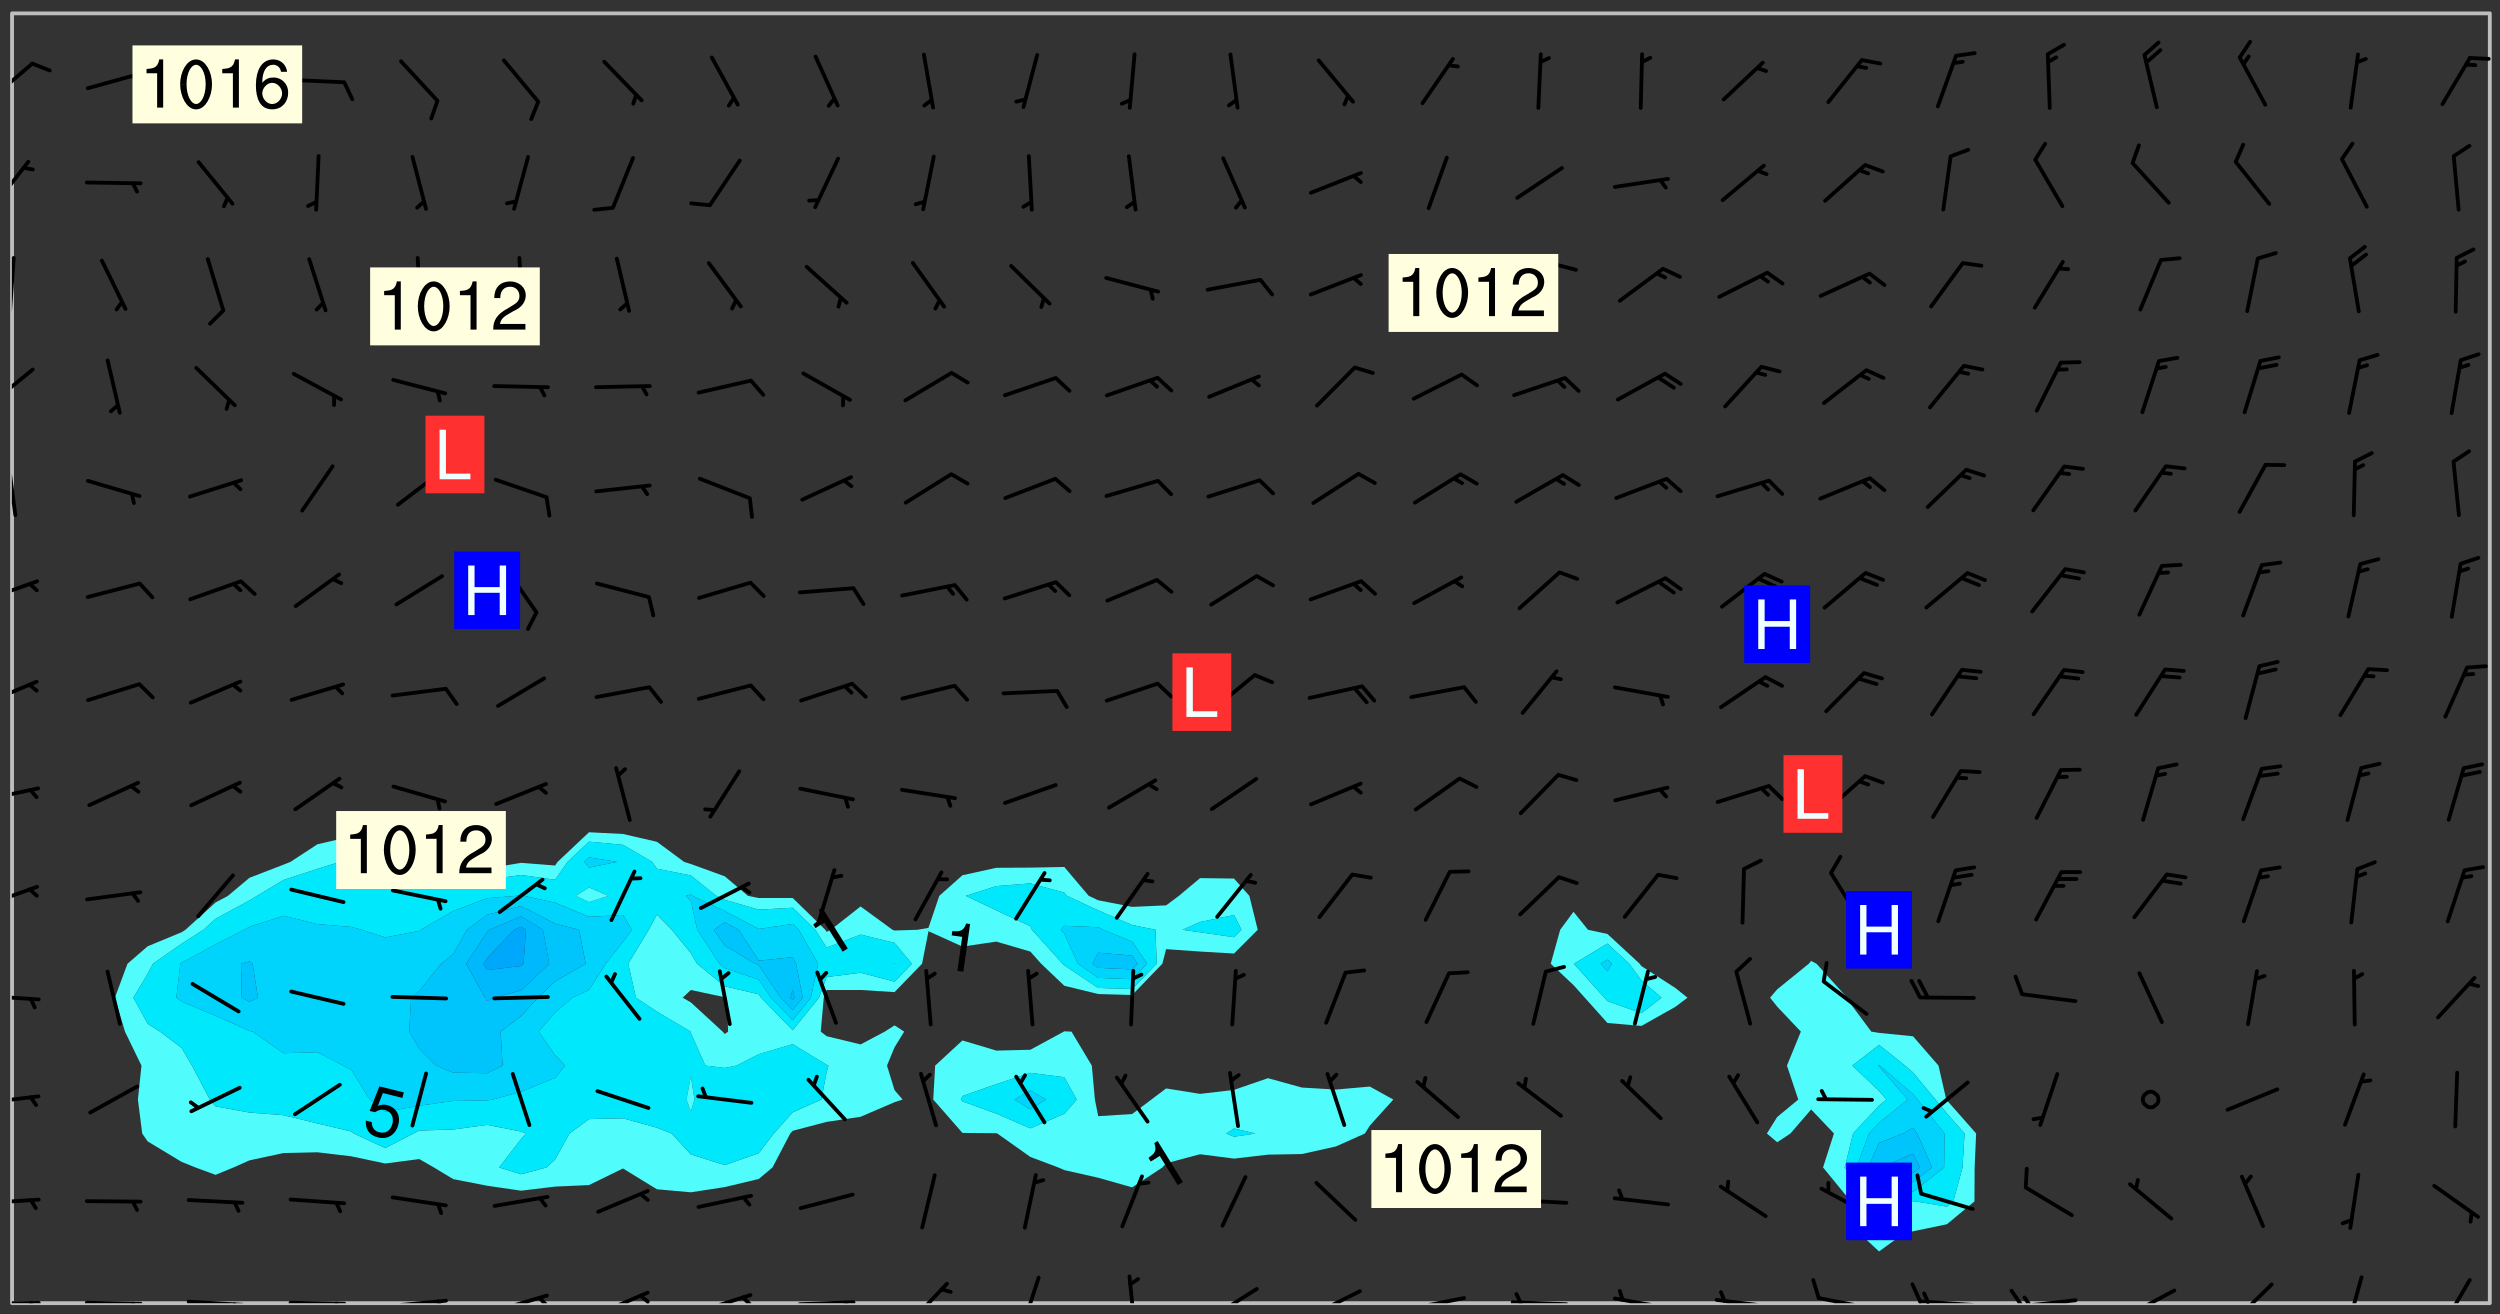 <svg xmlns="http://www.w3.org/2000/svg" role="img" xmlns:xlink="http://www.w3.org/1999/xlink" viewBox="142.45 309.95 326.84 171.84"><rect x="142.45" y="309.95" width="326.84" height="171.84" fill="#333333" stroke="none"/><defs><clipPath id="a"><path d="M144 311.672h1v168.656h-1zm0 0"/></clipPath><clipPath id="b"><path d="M144 311.672h324v168.656H144zm0 0"/></clipPath><clipPath id="c"><path d="M467 311.672h1v168.656h-1zm0 0"/></clipPath><clipPath id="d"><path d="M144 480h4v.328h-4zm0 0"/></clipPath><clipPath id="e"><path d="M146 480h2v.328h-2zm0 0"/></clipPath><clipPath id="f"><path d="M153 480h9v.328h-9zm0 0"/></clipPath><clipPath id="g"><path d="M159 480h2v.328h-2zm0 0"/></clipPath><clipPath id="h"><path d="M166 479h9v1.328h-9zm0 0"/></clipPath><clipPath id="i"><path d="M172 480h2v.328h-2zm0 0"/></clipPath><clipPath id="j"><path d="M180 480h8v.328h-8zm0 0"/></clipPath><clipPath id="k"><path d="M186 480h2v.328h-2zm0 0"/></clipPath><clipPath id="l"><path d="M193 479h9v1.328h-9zm0 0"/></clipPath><clipPath id="m"><path d="M199 479h2v1.328h-2zm0 0"/></clipPath><clipPath id="n"><path d="M206 479h9v1.328h-9zm0 0"/></clipPath><clipPath id="o"><path d="M212 479h3v1.328h-3zm0 0"/></clipPath><clipPath id="p"><path d="M220 478h8v2.328h-8zm0 0"/></clipPath><clipPath id="q"><path d="M225 479h3v1.328h-3zm0 0"/></clipPath><clipPath id="r"><path d="M233 479h8v1.328h-8zm0 0"/></clipPath><clipPath id="s"><path d="M239 479h2v1.328h-2zm0 0"/></clipPath><clipPath id="t"><path d="M246 479h9v1.328h-9zm0 0"/></clipPath><clipPath id="u"><path d="M252 479h2v1.328h-2zm0 0"/></clipPath><clipPath id="v"><path d="M261 477h6v3.328h-6zm0 0"/></clipPath><clipPath id="w"><path d="M275 476h4v4.328h-4zm0 0"/></clipPath><clipPath id="x"><path d="M289 476h3v4.328h-3zm0 0"/></clipPath><clipPath id="y"><path d="M300 478h8v2.328h-8zm0 0"/></clipPath><clipPath id="z"><path d="M313 478h8v2.328h-8zm0 0"/></clipPath><clipPath id="A"><path d="M326 479h9v1.328h-9zm0 0"/></clipPath><clipPath id="B"><path d="M339 479h9v1.328h-9zm0 0"/></clipPath><clipPath id="C"><path d="M340 478h2v2.328h-2zm0 0"/></clipPath><clipPath id="D"><path d="M353 479h8v1.328h-8zm0 0"/></clipPath><clipPath id="E"><path d="M353 478h2v2.328h-2zm0 0"/></clipPath><clipPath id="F"><path d="M366 479h9v1.328h-9zm0 0"/></clipPath><clipPath id="G"><path d="M367 478h2v2.328h-2zm0 0"/></clipPath><clipPath id="H"><path d="M379 479h9v1.328h-9zm0 0"/></clipPath><clipPath id="I"><path d="M393 479h8v1.328h-8zm0 0"/></clipPath><clipPath id="J"><path d="M392 477h2v3.328h-2zm0 0"/></clipPath><clipPath id="K"><path d="M393 478h2v2.328h-2zm0 0"/></clipPath><clipPath id="L"><path d="M406 479h9v1.328h-9zm0 0"/></clipPath><clipPath id="M"><path d="M405 478h3v2.328h-3zm0 0"/></clipPath><clipPath id="N"><path d="M406 479h3v1.328h-3zm0 0"/></clipPath><clipPath id="O"><path d="M420 478h7v2.328h-7zm0 0"/></clipPath><clipPath id="P"><path d="M418 480h3v.328h-3zm0 0"/></clipPath><clipPath id="Q"><path d="M434 477h6v3.328h-6zm0 0"/></clipPath><clipPath id="R"><path d="M449 476h3v4.328h-3zm0 0"/></clipPath><clipPath id="S"><path d="M461 477h5v3.328h-5zm0 0"/></clipPath><clipPath id="T"><path d="M144 466h4v2h-4zm0 0"/></clipPath><clipPath id="U"><path d="M144 453h4v2h-4zm0 0"/></clipPath><clipPath id="V"><path d="M144 439h4v2h-4zm0 0"/></clipPath><clipPath id="W"><path d="M144 425h4v4h-4zm0 0"/></clipPath><clipPath id="X"><path d="M144 412h4v3h-4zm0 0"/></clipPath><clipPath id="Y"><path d="M144 398h4v5h-4zm0 0"/></clipPath><clipPath id="Z"><path d="M144 385h4v4h-4zm0 0"/></clipPath><clipPath id="aa"><path d="M144 370h1v8h-1zm0 0"/></clipPath><clipPath id="ab"><path d="M144 358h3v5h-3zm0 0"/></clipPath><clipPath id="ac"><path d="M144 343h1v8h-1zm0 0"/></clipPath><clipPath id="ad"><path d="M144 330h3v7h-3zm0 0"/></clipPath><clipPath id="ae"><path d="M144 318h3v6h-3zm0 0"/></clipPath><clipPath id="af"><path d="M465 317h3v1h-3zm0 0"/></clipPath><g id="ag" clip-path="url(#clip1)"><path fill="#fff" fill-opacity="0" fill-rule="evenodd" d="M0 0h1000v1000H0zm0 0"/><path fill="#d3d3d3" fill-opacity="0" fill-rule="evenodd" d="M162.152 355.867l-.234.293.059.234.117.172.176.234.293.348.113.059.117-.172.059-.234.176-.176.465-.176h.699l.234.293.289.816.059.176.176.23.352.234.699.699.172.176.234.348.234.41.289.582.41.465.23.234.234.176.117.23.176.293.172 1.164v.234l.059.289.059.117.117.117.348.41.117.172.176.176.176.234.117.172.172.352.059.234.234.406.234-.059-.176.176-.059.93h-.582l-.234-.113-.348.113-.117.117-.059.293-.059.176-.117.172-.465.293-.059.234-.059.113v.645l.059.172v.41l.059.059v.406l.059.406.117.176.059.059.23.641-.059.293v.699l-.059.582v.234l-.059.23-.055.352v1.922l.055.117h.426l-.367.117-.023.352.891 1.168 1.742.539 1.34.359v.539l.09.809.535.715 1.52.27.891-.086.09 1.164.535.18 1.16-.18 2.055-.984 1.16-.363 1.879-.176 1.695-.18-.18.719-1.516.086-1.25.09-.805.27-1.074.809.27.719.535.898-.18.625-.266.809.266 1.078.625.898.805.18 1.25-.18-.266.723.098.504.055.293v.172l.059.293v.406l.176.117.352.117h.406l.293-.176.113-.117.059-.117.117-.23.059-.176.352-.465.23-.176.176-.059.176.059.059.176.117.988.055.469.059.172.117.234.176.059.816.059h.289l.117.234.059.406.059.352v1.105l.117.293.117.348.289.699.176.352.582.754.352.176.172.059.469.234.641.465.348.234.293.176.293.055.23.062.816.348.293.176.113.172.352.352.117.176.523.641v.289l.059.352v.348l.059.352.059.289.117.059.172.059h.176l.582.234.176.117.176.289.176.234.113.234.293.23.117.117v.41l.059.055.289.234.234.117.059.117.117.172.059.117.23.234.059.176.234.059.117.059-.117.113-.059.117v.117l-.117.293-.117.289v.582l.176.117.117.059.059.117.117.117.113.059.176.348.059.352.059.406v.176l-.059.176-.117.699v.172l.117.176.293.293h.406l.176.117.117.172.117.293v.234h-.527l-.23-.234h-.234l-.176.059-.059.699.059.348.117.176.176.41.117.23.289.469.176.055h.523l.234.059.758.641.059.293v.234l.059.059.23.348v.352l-.117.172v.293l.293.289.293.176.172.059.293.176.293.117.582.406.289.234.293.176.219.16.016.012.23.176.641.523.176.234.117.176.176.176.113.172v.641l.117.176.469.117.582.117.234.059.23.113.293.117.113.059.586.352.289.172.176.062.176.055.176.059.699.352.289.176.234.055.289.176.234.117.641.406.293.117.172.059.234.059.41.059.23.059.234.117.059.172-.41.176.469.059.059.293.113.234.176.055.234.059.176.059.406.117.641.234.117.172.059.234v.176l-.059.117-.059.406.234.234.117.059.348.117.641.23.176.117.289.117.176.176.234.465.582 1.105.176.176.348.176.176.117.352.117 1.047.523.234.059.465.113.293.059.465.176.758.582.234.234.348.465.176.176.289.234.816.699.293.176.289.289.293.176.293.289.695.641.176.176.293.234.289.234.469.289.641.582.348.234.234.293.348.348.352.465.934.992.348.406.117.176.234.059.113.117.645.176.23.113.234.059.293.176.23.117.934.699.406.406.234.176.406.176.234.117.816.348.348.234.234.117.293.289.23.117.758.352.352.172.23.059.293.117.234.059.871.176h.816l.469.23.172.059.875.699.465.117.293.059.176.059.23.059.469.059.348.059.352.059.406.059h.293l.172.059v.23l.176.176h.293l.348.059.352.059.699.117h.641l.465-.234.293-.176.172-.117.41-.172.289-.176.934-.465.469-.293.523-.293.465-.172.465-.176 1.051-.465.289-.117.41-.117.289-.117.527-.176 1.516-.699.582-.348.289-.059.293-.059.348-.117.875-.23.352-.117h.113l.234-.059.875-.234.234-.059h.812l.352-.059.816-.117.172-.059.352-.055.293-.059.23-.059.816-.176.176-.059h.348l.234-.059.465-.117.758-.172.234-.059h.348l.41-.117.289-.059 1.285-.059h.289l.41-.059.23-.059h.176l.875-.117h.406l.41-.117h.348l.352-.113.871-.059h1.75l1.047.289.41.117.289.117.352.117.289.117 1.051.172.289.059h.293l.293.059.172.059.41.059.172.059.117.059h.117l.117.059.352.059h.113l.41.066 1.922.395 1.926.395 1.52.449 1.695.719 2.145.805 1.605-.719 1.43-.805 1.16-1.078 1.25-.449 3.035-.719 1.875-.359 2.145-1.348 2.234-1.254 2.5-1.258 1.695-.449 1.785-.18 1.16-.27.625.539 1.34-.27.715-.988.984-1.344.445-.18.805-.359 1.875-.539 1.785-.449 1.25-.27 1.16-.09 1.699-.09 1.961-.27 1.25-.09h.539l.625-.09h.891l2.145-.18 2.41-.18 2.59-.09 1.695.18 1.609.09 1.43.359 1.16.719 1.875.988 1.16 1.527.266.715.629.09.355.898.535.539.535 1.527 1.074.359h.535l-.805.535.09 1.707.715 2.695.891.805.895.988.715 1.258 1.785.539 1.52-.18.355 1.344 1.609-.805.98-.539.27.27.316-.215.219-.145.801.449.449-.359h.355l.535-.27.539-.719.535-.27.625-.988 1.16.449.84.371 1.395.617 1.695-.18h1.605l1.785.09.18-1.707.535-1.344.805.27.492.848.402.406-.09.539v.359l.715.449.711-.27h1.43l.359.988.445 1.258.715 1.344 1.25.629 1.695.629.715-.18.18-.539.98-.09.449.359.086 1.258-.266.629-.535.18v.539l.715.984.266.539.984.988.801 1.078-.266.359-.09.898-.625 2.332-.355 2.066-.09 1.793-.18.719-.09.539v1.438l-.98 1.883-.359 1.707-.535.898-.805 1.168-.266.539 2.055 1.254.086.359-.355.539-.09-.18v.809l.09 1.438-.445.715-1.074.094-.266.715.535.898.805.719 1.16.809 1.34.27.445.359-.355.449-1.789-.09-1.25-.449-.715-.719-.625-.09-.176 3.59-.188 1.309h89.359V311.703h-55.27v49.082l.762.125 3.289.543 2.023 2.836v2.754l2.352.332 2.348.332h4.051l-1.379 4.16-2.023.707-2.023.703-.543.344-2.594 1.617-.188.117-2.023-2.078-.73-2.742-2.672-2.078-1.375-3.5-.066-.082-1.957-2.672 2.75-1.418v-49.082H294.422v91.414l.117.031.133.012.074.074.105.047.09.059.086.059.09.059.297.297.059.09.031.117.027.117.016.137-.031.117-.059.09-.059.086-.043.105-.047.102-.027.121v.145l.176.27.148.148.074.086.074.074.043.105.062.09.059.086.043.105.059.09.047.102.043.105.059.086.117.18.074.074.062.086.059.09.043.105.059.09.059.086.062.09.059.09.043.102.117.18.074.074.059.086.074.074.09.059.105.047h.148l.133-.016.133.016.102-.047.074-.074.047-.102-.016-.133v-.148l-.047-.105-.027-.117-.047-.102-.027-.121-.043-.102-.062-.09-.043-.102-.043-.105-.031-.117-.016-.133-.012-.137.086-.059.059-.086.121-.031.043.105.016.133v.117l.059.102.059.09.09.059.148.148.059.09.043.105-.012.102.086.059.105.047.086.059.09.059.074.074-.117.027-.105.047-.086.059-.074.074-.059.09-.062.086-.027.121-.047.102-.043.105-.031.117-.012.133-.016.133v.148l.027.117.047.105.043.102.059.09.074.074.09.059.074.074.09.059.059.09.043.105.047.102.117.031.133.016h.148l.117-.031.105.043.043.105.047.102.027.121L299.5 410l.027.117.031.121.027.117.105.043.102.047.133-.016.148.148.062.086.074.074.07.074.09.062.105.043.102.043.117.031.137.016.117-.031.074-.074.027-.117-.012-.133-.031-.121-.027-.117.043-.105h.117l.09.062.117.027h.148l.133.016h.148l.133.016.133-.016h.148l.133-.016.133-.012.137.012.117-.027.133-.016.191-.059-.059.176-.016.133-.027.121-.016.133-.059.086-.133.016-.105.047-.105.043-.117.031-.117.027-.266.031h-.148l-.133.016-.074.074.059.086.148.148.117.18.074.07.09.062.09.059.086.059.09.059.102.043.105.062.105.043.086.059.105.047.102.043.18.117.059.09-.043.102-.047.105.016.133.223.223.059.09.043.102.031.121.043.102.016.133.031.117.012.137.031.117.148.148.102.043.105.043.117.031.133.016.137.016h.117l.117-.031.09-.059.043-.105.047-.102.043-.105.031-.117.012-.133v-.148l-.012-.133-.016-.133-.031-.117-.043-.105-.047-.105-.043-.102-.043-.105-.016-.133.016-.133.027-.117.031-.117.027-.121.047-.102.09-.059.086-.062.074-.074.09-.059.223-.223.059-.086.074-.074.117-.18.059-.086v-.148l-.074-.074-.102-.047-.105-.043-.102-.043-.059-.09-.047-.105-.027-.117.09-.059.117-.031.102-.043.18-.117.148-.148.012-.133-.012-.105-.09-.059-.133.016h-.148l-.133.016-.133-.016-.121-.031-.086-.059-.074-.074-.059-.09-.062-.086-.117-.18-.059-.086.031-.121.086-.059.121-.031.059-.086v-.121l-.031-.117-.059-.09-.059-.086-.047-.105-.027-.117-.016-.133.059-.09.074-.074.09-.059.117-.18.074-.074.059-.086.148-.148.121-.031.133-.016.133.016.074.074.043.105.016.133-.031.117-.117.031-.133.012-.148.148-.043.105-.047.102-.027.121-.031.117v.148l.031.117.043.105.059.09.074.07.074.074.117.031.121.027.117-.027.133-.016h.117l.09.059.074.074.047.105.059.086.102.047.133.016.105.043.086.059-.012.105-.074.074-.18.117-.059.09-.09.059-.07.074-.074.074-.062.09-.027.117-.016.133.016.133-.016.133v.148l.016.133.027.117.031.121.074.074.09.059.086.059.09.059.117.031v.086l-.102.047-.09.059-.266.031-.117.027h-.148l-.105.043-.102.047-.059.09-.062.234-.012.133-.031.121-.016.133v.293l-.012.133.012.137.016.133.133.016.133.012.121.031.086.059.074.074.047.105.043.102.016.133v.445l-.016.133v.445l.031.266.027.117.016.133.031.117.086.211.031.266v.148l-.031.117-.027.117-.031.121-.027.117-.031.117-.031.121-.012.133-.016.133.09.059.117-.031.102.016.047.105-.031.266v.441l-.043.105-.047.105-.043.102-.043.105-.059.086-.031.121-.043.117-.031.117-.016.133.016.133.059.09.105.047.086.059.059.086-.012.137-.031.117-.043.102v.445l-.016.133v.148l-.031.117-.043.105-.027.117-.047.105-.043.102-.031.121-.027.117-.031.133-.031.117-.027.117-.043.105-.031.117-.031.121-.012.133-.016.133v.297l.027.117v.148l.047.398.027.117.059.09.121.031h.148l.133-.016.059.09v.117l-.059.09-.09.059-.102.043-.105.047-.09.059-.086.059-.137.016-.117-.031-.133-.016-.102.047-.062.086-.012.137-.016.133-.031.117-.027.117-.016.133-.031.121v.297l.016.133.031.117v.148l.012.133v.148l-.027.117-.047.102-.027.121-.031.117-.059.09-.074.074-.102.043-.105.047-.117.027-.121.031-.102-.047.059-.086.105-.047.027-.117.031-.117.027-.121.031-.117v-.148l.016-.133-.031-.117-.043-.105-.105.016-.074.074-.102.043-.09.062-.074.074-.043.102-.016.133-.031.117L304.25 426l-.031.117-.027.117-.031.121-.027.117-.031.117-.043.105-.09.059h-.09l-.117-.031-.031-.086.016-.137-.031-.117v-.148l-.012-.133v-.148l-.062-.234-.027-.121-.043-.102-.047-.105-.059-.086-.059-.09-.043-.105-.062-.086-.148-.148-.07-.074-.105-.047-.105-.043-.102-.043-.297-.297-.09-.074-.086-.059-.105-.043-.09-.062-.086-.059-.105-.043-.09-.059-.086-.062-.074-.07-.105-.047-.086-.059-.105-.043-.09-.062-.102-.043-.105-.043-.086-.059-.105-.047-.105-.043-.102-.047-.09-.059-.102-.043-.105-.043-.09-.062-.117-.027-.133-.016-.133.016H299.75l-.133.016-.117-.031-.09-.059-.074-.074-.09-.059-.102-.047h-.148l-.121-.027-.102-.043-.074-.074-.117-.18-.09-.059-.102-.043-.09-.062-.105-.043-.09-.059-.086-.059-.105-.047-.059-.086-.059-.09-.043-.105-.047-.102-.074-.074-.086-.059-.074-.074-.09-.059-.223-.223-.043-.105-.031-.266.105-.043h.145l.105.043.074.074.09.059.086.059.105.047.09.059.148.148.07.074.148.148.062.086.074.074.086.059.074.074.09.062.09.059.086.059.27.176.102.047.105.043.102.043.047-.074.059-.086.074-.074.07-.074.105.043.074.074.059.09.043.102.047.105.043.105.121.027.117-.027.074-.09.043-.105.059-.09.074-.074.105-.043.117-.027.133.012.09.059.148.148.059.09.043.105.047.102.043.105.043.102.105.047.105.043.133.016.086-.059.059-.09.074-.074.105-.043.117.027.105.047.102.043.105.043.102.047.18.117v.117l-.016.133.016.133.016.137.059.086.102.047.121.027.117.031h.148l.117-.031.059-.09.18-.117.059-.09.074-.074.059-.086.117-.18.18-.117.117.031.09.059.043.074-.016.133v.117l.09.059h.148l.133-.016.133-.012.266-.031.105-.043.117-.031.121-.027.074-.074.07-.074.062-.09-.016-.105-.047-.102-.102-.043-.105-.016-.117.027-.266.031h-.148l-.074-.074-.09-.059-.117-.031-.117-.027-.133-.016h-.148l-.133.016h-.297l-.105-.047-.148-.148-.043-.102-.059-.09.223-.223.086-.059.105-.043.117-.031.133-.016.133.016.137.016.102.043.133-.012.09-.062.102-.043.062-.09-.047-.102-.09-.059-.117-.031-.102-.043-.059-.09-.062-.09v-.117l.016-.133.105-.047.074-.07v-.121l-.09-.059-.031-.117.09-.059.074-.074.043-.105.059-.09.047-.102.016-.133v-.148l-.047-.105-.043-.102-.09-.059-.133-.016-.102-.043-.137-.016-.117-.031h-.445l-.133-.016-.133-.012-.133-.016-.117-.031h-.148l-.133-.016-.133-.012-.266-.031-.121-.043-.086-.059-.074-.074v-.148l.012-.133.105-.047.102-.043.133-.016h.152l.133-.016h.293l.121.031.102.043.09.059.234.062.121-.047.09-.059.102-.043.133-.016.105.043.102.047.133.012.121-.027h.145l.121-.031.117-.027.105-.047.074-.074.086-.059.148-.148.059-.086.047-.105.027-.117.016-.105-.102-.043-.09-.059-.117-.031-.105-.043-.09-.062-.074-.086-.074-.074-.102-.043-.105-.047-.102-.043-.059-.09-.047-.102-.086-.211-.062-.086-.059-.09-.074-.074-.086-.059h-.27l-.117.031-.09.059-.102.043-.133.016-.105-.016-.027-.117-.062-.09-.117-.031-.102-.043-.148-.148-.031-.117-.016-.105.074-.074.18-.117.117-.027.117-.031.137.016.102.043.105.043.102.047.105.043.117.031.133.016.117.027.133.016.105-.016.09-.059-.074-.074-.105-.043-.074-.074-.074-.09-.148-.148-.086-.059-.09-.059-.074-.074-.09-.059-.102-.047-.121-.027-.102-.047-.105-.043-.117-.031-.102-.043-.121-.031h-.148l-.117.031-.105.043-.086.062-.18.117-.086.059-.09.059-.105.047-.086.059-.105.043-.102.043-.105.047-.074.074-.059.09-.059.086-.047.105-.059.086-.074.074-.133-.012-.117-.031h-.117l-.074.074-.09.059-.074.074-.09.059-.086.059-.105.047-.102.043-.137.016-.102-.043-.148-.148-.105-.047h-.086l-.105.047-.102.043-.121.031-.117-.031-.074-.074v-.117l.031-.121.074-.07.059-.09.074-.074.117-.031.105-.043h.293l.133-.016.137-.016.102-.043.09-.059.102-.047.09-.059.133-.012.09.059.133.012.09-.059.086-.059.105-.043.09-.059.086-.062.09-.059.148-.148.059-.086.059-.09.105-.043.133-.016.117.027.121.031.059-.059.059-.09.031-.266.027-.117.105.012.133.016.102-.043.09-.059.059-.09.074-.074.059-.09.047-.102.012-.133-.012-.133-.047-.105-.148-.148-.059-.09-.059-.086-.043-.105v-.445l.016-.133v-.148l.012-.133-.059-.059-.09.059-.102-.043-.18-.117-.086-.059-.062-.09-.059-.09-.074-.074-.086-.059-.121.031-.102.012-.105.047-.086.059-.105.043-.148.148-.09.059-.086.059-.09.062-.105.043-.133.016v-.121l.105-.043.117-.031.074-.07.043-.105v-.148l-.027-.117-.148-.148-.133-.016h-.148l-.117.031-.105.043-.102.043-.09.062-.117.027-.074-.074.012-.133-.043-.102-.043-.105-.09-.059-.117.027-.121.031-.117.031-.102.043-.121.031-.102.043-.105.043-.09.059-.102.016v-.117l.016-.133-.059-.09-.074.043-.148.148-.059.09-.074.074-.047.105-.043.102-.074.074-.059.09-.074.074-.059.086-.074.074-.09.062-.074.07-.074.074-.102.016-.133.016-.105-.043v-.121l.148-.148.043-.102.059-.09.047-.102.043-.105.059-.09.031-.117.043-.102.031-.121.027-.117.047-.105.043-.102.043-.105.074-.07.09-.062.09-.059.102-.043h.297l.266-.031.105-.043-.074-.074-.117-.031-.105-.043-.09-.059-.102-.047-.09-.059-.102-.043-.105-.043-.09-.062-.086-.059-.105-.043-.102-.043-.121-.031-.117-.031-.102-.043L297.5 410.25l-.102-.043-.09-.059-.043-.105-.016-.133.102-.043.133-.016.137.016.133-.016.102-.043.059-.09.016-.105-.09-.059-.074-.074-.102-.043-.09-.059-.148-.148-.043-.105-.016-.133v-.293l-.059-.09-.09-.059-.074-.074-.043-.105-.031-.117-.059-.09-.074-.074-.117-.027-.074-.074-.09-.059-.09-.062-.086-.059-.074-.074-.059-.086-.047-.105-.086-.059-.148-.148-.195-.059-.133.016-.102.043-.074.074-.047.102-.043.105-.059.09-.059.086-.297.297-.09.059h-.086l-.062-.086-.043-.105.031-.117.059-.09.027-.117-.012-.133-.09-.062-.105.047-.117.027-.117.031-.27.176-.102.047-.117.027-.105.047-.09.059-.102.043-.059-.086-.047-.105.016-.133.047-.105.07-.074.074-.07.059-.09v-.148l-.043-.105h-.238l-.102.047-.031.117-.027.117-.031.121-.074.043-.133.016-.074-.047-.043-.102-.043-.105-.047-.102-.043-.105-.121.031-.102.043-.133.016-.117.031-.105.043-.09.059-.102.047-.121.027-.133.016-.102-.043-.059-.09-.047-.105-.043-.102-.043-.105v-.117l.059-.09.086-.059.18-.117.102-.047.105-.043.105-.059.102-.043.09-.062.102-.043.105-.059.102-.047.09-.059.105-.043.102-.043.09-.062.102-.043.137-.016.117.031.102.043.121.031.102.043.105.047.102.043.105.043.102.047.105.043.102.043.105.047.086.059.105.043.117.031.105.043.102.047.09.059.105.043.102.043.105.047.117.027.102.047.121.027h.148l.086-.059.016-.102.059-.09-.027-.117-.074-.074-.117-.18-.074-.074-.09-.074-.18-.117-.086-.059-.105-.043-.102-.047-.27-.176-.059-.09-.074-.074-.059-.09-.043-.102-.031-.117-.016-.137v-.562l-.012-.133-.016-.133-.031-.117-.016-.133-.012-.133-.031-.121-.223-.223-.059-.086-.016-.105.031-.117.133-.016v-91.414H172.992v1.453l-.059.234-.352 1.051-.172.523-.117.348-.176.41-.117.172-.234.293-.23.059h-.352l-.117.059-.23.406v.293l.117.176.23.23.117.234.641.758.293.465.176.234.23.352.234.348.641.816.176.465.172.41.117.695.176.469.117 1.398.059.465v.875l.117 1.047v4.781l-.059.465-.352 1.281-.176.523-.113.41-.352.93L172.934 336l-.234.582-.117.176-.172.348-.176.406-.352.816-.059.293-.113.293-.117.289-.059.176-.117.875-.059.406-.059.117-.059.176-.059.172-.23.527-.117.172v.234l-.117.234-.059.172-.176.586v.289l-.059.176v.293l-.059.113-.059.527v.172l-.055.234v2.621l-.176.816-.117.176-.176.234-.117.172-.113.234-.586.934-.23.289-.293.465-.176.234-.289.352-.352.699-.113.23-.176.41-.176.23-.406.527-.816.699-.293.172-.289.234-.176.117-.176.176-.523.406-.527.176-.172.176-.234.055-.641.176h-.758m12.211 31.023l-1.074.449.359.895 1.25-.715.445-.539-.98-.09"/><path fill="#d3d3d3" fill-opacity="0" fill-rule="evenodd" d="M201.508 416.598h-.895l.449.629.98.359.805-.09.445-.988-.176.09-.715-.355-.895.355m154.621 59.07l-.059-.523v-.293l.113-.293.059-.23.469-.469h.113l.117-.113.117-.059h.176l.234-.059h.348l.234.059.117.059.23.172.059.176.117.582v.293l-.117.176-.172.289-.176.176-.527.523-.23.234-.117.059h-.176l-.117-.059-.406-.293-.176-.117-.117-.059-.059-.113-.055-.117m6.641-10.957l-.059-.172v-1.109l.059-.172.176-.059.172-.059h.176l.234-.059.117.059.059.699-.059.172-.117.176-.117.059-.234.523-.113.059h-.234l-.059-.117m9.613-14.391l-.117-.176v-.699l.293-.875.117-.172.176-.352.113-.23.117-.293.352-.758.117-.23.172-.234h.176l.117-.059h.641l.117.059.234.234.172.113.352.293.117.117.113.176v.113l.117.059.117.117v.699l-.059.176v.23l-.059.176-.348 1.051-.117.23-.117.234-.117.059-.23.234-.641.289h-.875l-.41-.117-.641-.465"/><path fill="none" stroke="#bebebe" stroke-linecap="round" stroke-linejoin="round" stroke-miterlimit="10" stroke-width=".5" d="M467.957 311.695H144.027v168.625h323.93v-168.625"/><g clip-path="url(#a)"><path fill="#fff" fill-opacity="0" fill-rule="evenodd" d="M144 475.891v4.438h.004H144V311.672h.004H144v164.219"/></g><g clip-path="url(#b)"><path fill="#fff" fill-opacity="0" fill-rule="evenodd" d="M144.004 480.328V311.672h48.816V417.879l-.512.312-3.926 1.105-4.438 1.031-3.52 2.301-.918.367-4.441 1.711-2.82 2.363-1.617.867-3.934 3.57-.504.32-4.438 1.836-2.637 2.281-1.645 4.438 1.316 4.438 2.156 4.441-.465 4.438.562 4.438.711 1.027 4.438 2.676 1.812.734 2.625.965 2.352-.965 2.086-.93 4.441-.953 4.438-.102 4.438.527 4.438.941 4.441-.582 1.914 1.098 2.523 1.523 4.438.867 4.438.648 4.441-.535 4.438-.199 4.438-2.172 4.438 2.719 4.438.398 4.441-.684 4.438-1.059 1.797-1.508 2.324-4.438.316-.352 4.438-1.164 4.438-.668 4.441-1.91 1.051-.344-1.051-1.23-.988-3.207.988-2.395 1.262-2.047-1.262-.816-1.281.816-3.16 1.672-4.438-1.074-.77-.598.395-4.438.375-1.004 4.438-.004 4.441.281 3.598-3.711.84-4.254 4.438 2.008 4.438-.645 4.441 1.301 1.414 1.59 3.023 2.879v5.953l-.07.043-4.367 2.371-4.441.109-4.438-1.328-3.566 3.289-.25 4.438 3.816 4.359 4.438.039.125.039 4.316 3.062 3.645 1.375.793.344 4.438 1.004 4.438 1.258 3.953-2.605.484-.547 4.441-1.18 4.438.57 4.438-.516 4.438-.082 4.441-.988 3.793-1.695.645-1.031 3.074-3.406L321.535 452l-4.438.391-4.441-.262-4.438-1.227-4.438 1.531-4.438.523-4.441-.711-1.926 1.453-2.512 1.891-4.438.281-.434-2.172-.402-4.438-2.656-4.441-.945-.043v-5.953l4.438 1.082 4.438.125 3.945-4.086.492-1.906 4.441.312 4.438.262 3.098-3.105-1.094-4.438-2.004-2.262-4.438-.059-2.773 2.32-1.668 1.242-4.438.199-4.438-.863-1.242-.578-3.195-3.777-4.438.086-4.441.023-4.438.977-3.023 2.691-1.414 4.18-1.422.258-3.016.094-.266-.094-4.176-3.051-3.883 3.051-.555.266-.168-.266-4.27-4.16-4.438.008-1.41-.285-3.027-2.555-4.441-1.609-.875-.277L228.328 420l-4.438-1.02-4.438-.227-4.109 3.875-.328.473-4.441-.348-4.438.742-2.391-.867-2.047-2.242-4.438-.871-3.961-1.324-.48-.312V311.672h155.344v117.477l-1.742 2.359-1.234 4.438 2.977 2.793 1.473 1.645 2.965 3.309 4.441.387 4.438-2.5 1.586-1.195-1.586-1.27-4.438-2.859-.227-.309-4.215-3.891-2.543-.547-1.895-2.359V311.672h31.07v123.906l-.312.367-4.129 3.348-.93 1.09.93 1.172 3.094 3.266-1.82 4.441 1.484 4.438-2.758 2.281-1.344 2.156 1.344 1.148 1.734-1.148 2.707-3.141 2.98 3.141-1.426 4.438 2.883 3.531 1.152.91 1.016 4.438 2.27 2.105 2.898-2.105 1.539-.527 4.438-.926 3.598-2.984.023-4.441.195-4.438-3.816-4.328-.09-.109-1.016-4.438-3.332-3.832-4.438-.445-1.012-.164-3.301-4.438-.125-.297-3.738-4.141-.699-.367V311.672h88.762v168.656H144.004"/></g><path fill="#50fcfc" fill-rule="evenodd" d="M158.789 444.82l-1.316-4.438 1.645-4.438 2.637-2.281 4.438-1.836.504-.32 3.934-3.57 1.617-.867 2.82-2.363 4.441-1.711.918-.367 3.52-2.301 4.438-1.031 3.926-1.105.512-.312.48.312 3.961 1.324 4.438.871 2.047 2.242 2.391.867 4.438-.742 4.441.348.328-.473 4.109-3.875v1.23l-2.805 2.645-1.633 2.34-4.441-.625-4.438.625-4.438-1.004-4.438-1.16-.832-.176-3.609-.484-4.438.051-1.477.434-2.961.91L179.508 425l-3.465 2.07-.977.598-4.438 2.406-1.578 1.434-2.859 1.82-3.746 2.617-.691 1.305-1.867 3.133 1.867 3.422 1.613 1.016 2.824 2.129 1.355 2.312 2.34 4.438.742.898 4.438.805 4.441.344 4.438 1.074 4.438 1.059.32.258 4.117 1.906 3.68-1.906.762-.383 4.438-.137 4.438-.605 4.438.875.656.25-.656.711-2.875 3.727 2.875.895 3.332-.895 1.109-1.027 1.891-3.41 2.547-1.879 4.438-.105 4.438 1.227 1.922.758 2.516 2.738 4.441 1.395 4.438-1.555 1.965-2.578 2.473-2.77 3.738-1.668.699-3.605.246-.832-.246-.113-4.438-2.688-4.438 1.305-2.926 1.496-1.512.305-2.543-.305-1.898-4.25-.02-.191-4.418-2.625-2.734-1.812-1.016-4.438 2.688-4.438 1.062-1.992 1.953 1.992 2.484 3.062v4.805l-1.066 1.008 1.066.613 4.164 3.824.277.305.43-.305-.148-4.438-.281-.059-4.441-.949v-4.805l.809 1.375 3.633 2.953 4.438 1.039.297.445 4.141 4.25 3.43-4.25 1.008-2.699 4.438-.562 4.441 1.16 2.266-2.336-2.266-2.734-4.441-1.078-4.438 1.703-1.477-2.328-2.961-2.887-4.438.25-4.438-1.277-1.113-.523-3.328-2.668-4.438-.879-.609-.895-3.828-2.227-4.438-.418v-1.23l4.438.227L228.328 420l3.562 2.629.875.277 4.441 1.609 3.027 2.555 1.41.285 4.438-.008 4.27 4.16.168.266.555-.266 3.883-3.051 4.176 3.051.266.094 3.016-.094 1.422-.258 1.414-4.18 3.023-2.691 4.438-.977 4.441-.023v2.062l-4.441.352-3.996 1.277 3.996 1.902 4.441 2.07.207.465 4.012 4.438.219.211 4.438 2.961 4.438.141 3.203-3.312-.152-4.438-3.051-.625-4.438-1.91-4.082-1.902-.355-.422-4.438-1.207v-2.062l4.438-.086 3.195 3.777 1.242.578 4.438.863 4.438-.199 1.668-1.242 2.773-2.32 4.438.059v4.762l-4.438.91-2.309 1.027 2.309.324 4.438.648.973-.973-.973-1.938v-4.762l2.004 2.262 1.094 4.438-3.098 3.105-4.438-.262-4.441-.312-.492 1.906-3.945 4.086-4.438-.125-4.438-1.082-3.023-2.879-1.414-1.59-4.441-1.301-4.438.645-4.438-2.008-.84 4.254-3.598 3.711-4.441-.281-4.438.004-.375 1.004-.395 4.438.77.598 4.438 1.074 3.16-1.672 1.281-.816 1.262.816-1.262 2.047-.988 2.395.988 3.207 1.051 1.23-1.051.344-4.441 1.91-4.438.668-4.438 1.164-.316.352-2.324 4.438-1.797 1.508-4.438 1.059-4.441.684-4.438-.398-4.438-2.719-4.438 2.172-4.438.199-4.441.535-4.438-.648-4.438-.867-2.523-1.523-1.914-1.098-4.441.582-4.438-.941-4.438-.527-4.438.102-4.441.953-2.086.93-2.352.965-2.625-.965-1.812-.734-4.438-2.676-.711-1.027-.562-4.438.465-4.438-2.156-4.441"/><path fill="#00e8fc" fill-rule="evenodd" d="M161.754 443.805l-1.867-3.422 1.867-3.133.691-1.305 3.746-2.617 2.859-1.82 1.578-1.434 4.438-2.406.977-.598L179.508 425l4.438-1.461 2.961-.91 1.477-.434 4.438-.051 3.609.484.832.176 4.438 1.16 4.438 1.004 4.438-.625v2.652l-.703.074-3.734.305-4.438 1.672-4.23 2.461-.207.145-4.441.848-3.086-.992-1.352-.371-4.438-.379-4.438-1.086-4.441 1.441-.711.395-3.727 1.902-4.438 2.418-.168.117-.523 4.438.691.512 4.438 1.855 4.438 1.988.434.082 4.008 2.82 4.438-.129 3.352 1.75 1.086.57 2.391 3.867 2.047 1.617 4.441-.816 4.438-.621 4.438-.059.715-.121 3.723-1.02 4.441-1.812 1.32-1.605-1.32-1.352-2.156-3.09 2.156-2.512 2.293-1.926 2.145-1.012 2.176-3.426 2.262-2.844 1.176-1.594-1.176-1.945-4.438.246-4.438-1.844-4.102-.895-.34-.074v-2.652l4.441.625 1.633-2.34 2.805-2.645v2.055l-.629.59.629.75v2.598l-1.707 1.094 1.707.809 2.539-.809-2.539-1.094v-2.598l3.668-.75-3.668-.59v-2.055l4.438.418 3.828 2.227.609.895 4.438.879v2.492l-.641.176.641.672.836 3.766 2.898 4.438.707.57 4.438 1.516 1.574 2.352 2.863 2.941 2.371-2.941.957-4.438-2.543-4.438-.785-.766-4.438.66-4.438-2.34-4.227-1.992-.215-.176v-2.492l3.328 2.668 1.113.523 4.438 1.277 4.438-.25 2.961 2.887 1.477 2.328 4.438-1.703 4.441 1.078v2.684l-.117.051.117.043.039-.043-.039-.051v-2.684l2.266 2.734-2.266 2.336-4.441-1.16-4.438.562-1.008 2.699-3.43 4.25-4.141-4.25-.297-.445-4.438-1.039-3.633-2.953-.809-1.375-2.484-3.062-1.953-1.992-1.062 1.992-2.688 4.438 1.016 4.438 2.734 1.812 4.418 2.625.02.191v5.645l-.566 3.043.566 1.559.48-1.559-.48-3.043v-5.645l1.898 4.25 2.543.305 1.512-.305 2.926-1.496 4.438-1.305 4.438 2.688.246.113-.246.832-.699 3.605-3.738 1.668-2.473 2.77-1.965 2.578-4.438 1.555-4.441-1.395-2.516-2.738-1.922-.758-4.438-1.227-4.438.105-2.547 1.879-1.891 3.41-1.109 1.027-3.332.895-2.875-.895 2.875-3.727.656-.711-.656-.25-4.438-.875-4.438.605-4.438.137-.762.383-3.68 1.906-4.117-1.906-.32-.258-4.438-1.059-4.438-1.074-4.441-.344-4.438-.805-.742-.898-2.34-4.438-1.355-2.312-2.824-2.129-1.613-1.016"/><path fill="#00d4fc" fill-rule="evenodd" d="M166.191 440.895l-.691-.512.523-4.438.168-.117 4.438-2.418 3.727-1.902.711-.395v4.516l-1.105.316.098 4.438 1.008.527 1.109-.527-.707-4.438-.402-.316v-4.516l4.441-1.441 4.438 1.086 4.438.379 1.352.371 3.086.992 4.441-.848.207-.145 4.23-2.461 4.438-1.672 3.734-.305.703-.074v1.395l-4.438 1.148-2.648 1.969-1.789 3.18-1.594 1.258-2.844 3.559-1.066.879-.242 4.438 1.309 2.234 2.172 2.207 2.266.926 4.438.07 2.02-.996-.254-4.441 2.672-2.047 2.203-2.391 2.238-2.121 4.004-2.316-.859-4.438-3.145-.801-4.441-2.316v-1.395l.34.074 4.102.895 4.438 1.844 4.438-.246 1.176 1.945-1.176 1.594-2.262 2.844-2.176 3.426-2.145 1.012-2.293 1.926-2.156 2.512 2.156 3.09 1.32 1.352-1.32 1.605-4.441 1.812-3.723 1.02-.715.121-4.438.059-4.438.621-4.441.816-2.047-1.617-2.391-3.867-1.086-.57-3.352-1.75-4.438.129-4.008-2.82-.434-.082-4.438-1.988-4.438-1.855"/><path fill="#00c4fc" fill-rule="evenodd" d="M174.059 440.383l-.098-4.438 1.105-.316.402.316.707 4.438-1.109.527-1.008-.527m23.203 6.672l-1.309-2.234.242-4.438 1.066-.879 2.844-3.559 1.594-1.258 1.789-3.18 2.648-1.969 4.438-1.148v1.363l-4.145 1.754-.293.305-2.734 4.133 2.449 4.438.285.434.789-.434 3.648-.957 3.684-3.48-.816-4.438-2.867-1.754v-1.363l4.441 2.316 3.145.801.859 4.438-4.004 2.316-2.238 2.121-2.203 2.391-2.672 2.047.254 4.441-2.02.996-4.438-.07-2.266-.926-2.172-2.207"/><path fill="#00b8fc" fill-rule="evenodd" d="M205.852 440.383l-2.449-4.438 2.734-4.133.293-.305 4.145-1.754v1.359l-.93.395-3.508 3.711-.48.727.48.824 4.438-.527.316-.297.328-4.438-.645-.395v-1.359l2.867 1.754.816 4.438-3.684 3.48-3.648.957-.789.434-.285-.434"/><path fill="#00a8fc" fill-rule="evenodd" d="M206.137 436.77l-.48-.824.48-.727 3.508-3.711.93-.395.645.395-.328 4.438-.316.297-4.438.527"/><path fill="#50fcfc" fill-rule="evenodd" d="M219.453 425.977l-1.707 1.094 1.707.809 2.539-.809-2.539-1.094"/><path fill="#00d4fc" fill-rule="evenodd" d="M219.453 423.379l-.629-.75.629-.59 3.668.59-3.668.75"/><path fill="#fff" fill-opacity="0" fill-rule="evenodd" d="M232.766 439.375l-1.066 1.008 1.066.613 4.164 3.824.277.305.43-.305-.148-4.438-.281-.059-4.441-.949"/><path fill="#00d4fc" fill-rule="evenodd" d="M232.766 427.742l-.641-.672.641-.176.215.176 4.227 1.992v1.469l-1.441.977 1.441 2.07 3.941 2.367.496.184 2.848 4.254 1.59 1.633 1.316-1.633-.871-4.438-.445-.863-4.438.461-2.621-4.035-1.816-.977v-1.469l4.438 2.34 4.438-.66.785.766 2.543 4.438-.957 4.438-2.371 2.941-2.863-2.941-1.574-2.352-4.438-1.516-.707-.57-2.898-4.438-.836-3.766"/><path fill="#50fcfc" fill-rule="evenodd" d="M232.766 450.656l-.566 3.043.566 1.559.48-1.559-.48-3.043"/><path fill="#00c4fc" fill-rule="evenodd" d="M237.207 433.578l-1.441-2.07 1.441-.977 1.816.977 2.621 4.035 4.438-.461v4.305l-.312.996.312.32.258-.32-.258-.996v-4.305l.445.863.871 4.438-1.316 1.633-1.59-1.633-2.848-4.254-.496-.184-3.941-2.367"/><path fill="#00b8fc" fill-rule="evenodd" d="M246.082 440.703l-.312-.32.312-.996.258.996-.258.32"/><path fill="#00d4fc" fill-rule="evenodd" d="M259.398 435.988l-.117-.043.117-.051.039.051-.039.043"/><path fill="#50fcfc" fill-rule="evenodd" d="M268.273 458.059l-3.816-4.359.25-4.438 3.566-3.289 4.438 1.328 4.441-.109v3.016l-4.441 1.473-4.438 1.562-.211.457.211.242 4.438 1.602 4.441 1.922 4.438-1.902 1.629-1.863-1.629-2.914-4.438-.578v-3.016l4.367-2.371.07-.043.945.043 2.656 4.441.402 4.438.434 2.172 4.438-.281 2.512-1.891 1.926-1.453 4.441.711 4.438-.523v5.043l-1.023.66 1.023.422 2.797-.422-2.797-.66v-5.043l4.438-1.531 4.438 1.227 4.441.262 4.438-.391 3.074 1.699-3.074 3.406-.645 1.031-3.793 1.695-4.441.988-4.438.082-4.438.516-4.438-.57-4.441 1.18-.484.547-3.953 2.605-4.438-1.258-4.438-1.004-.793-.344-3.645-1.375-4.316-3.062-.125-.039-4.438-.039"/><path fill="#00e8fc" fill-rule="evenodd" d="M268.273 453.941l-.211-.242.211-.457 4.438-1.562 4.441-1.473v2.312l-2.102 1.18 2.102 1.27 2.055-1.27-2.055-1.18v-2.312l4.438.578 1.629 2.914-1.629 1.863-4.438 1.902-4.441-1.922-4.438-1.602m4.438-24.969l-3.996-1.902 3.996-1.277 4.441-.352 4.438 1.207v4.34l-.461.52.461.504 1.789 3.934 2.648 1.855 4.438.172 1.961-2.027-1.961-2.895-3.766-1.543-.672-.332-4.438-.188v-4.34l.355.422 4.082 1.902 4.438 1.91 3.051.625.152 4.438-3.203 3.312-4.438-.141-4.438-2.961-.219-.211-4.012-4.438-.207-.465-4.441-2.07"/><path fill="#00d4fc" fill-rule="evenodd" d="M277.152 454.969l-2.102-1.27 2.102-1.18 2.055 1.18-2.055 1.27m4.438-22.957l-.461-.504.461-.52 4.438.188V434.5l-.77 1.445.77.539 4.438.207.719-.746-.719-1.062-4.438-.383v-3.324l.672.332 3.766 1.543 1.961 2.895-1.961 2.027-4.438-.172-2.648-1.855-1.789-3.934"/><path fill="#00c4fc" fill-rule="evenodd" d="M286.027 436.484l-.77-.539.77-1.445 4.438.383.719 1.062-.719.746-4.438-.207"/><path fill="#00e8fc" fill-rule="evenodd" d="M299.344 431.832l-2.309-.324 2.309-1.027 4.438-.91.973 1.938-.973.973-4.438-.648m4.438 26.727l-1.023-.422 1.023-.66 2.797.66-2.797.422"/><path fill="#50fcfc" fill-rule="evenodd" d="M348.164 438.738l-2.977-2.793 1.234-4.438 1.742-2.359 1.895 2.359 2.543.547v1.254l-4.387 2.637 3.98 4.438.406.457 4.441 1.57 2.633-2.027-2.633-2.266-1.586-2.172-2.855-2.637v-1.254l4.215 3.891.227.309 4.438 2.859 1.586 1.27-1.586 1.195-4.438 2.5-4.441-.387-2.965-3.309-1.473-1.645"/><path fill="#00e8fc" fill-rule="evenodd" d="M352.195 440.383l-3.98-4.438 4.387-2.637v2.09l-.906.547.906.992.594-.992-.594-.547v-2.09l2.855 2.637 1.586 2.172 2.633 2.266-2.633 2.027-4.441-1.57-.406-.457"/><path fill="#00d4fc" fill-rule="evenodd" d="M352.602 436.938l-.906-.992.906-.547.594.547-.594.992"/><path fill="#50fcfc" fill-rule="evenodd" d="M374.793 459.285l-1.344-1.148 1.344-2.156 2.758-2.281-1.484-4.438 1.82-4.441-3.094-3.266-.93-1.172.93-1.09 4.129-3.348.312-.367.699.367 3.738 4.141.125.297 3.301 4.438 1.012.164v1.574l-3.496 2.703 3.496 3.32.965 1.117-.965.781-3.402 3.656-1.035 4.285-.082.152.082.102 4.438 4.129 4.438.191.316.02 4.121.688.832-.688 1.203-4.441.27-4.438-2.305-2.613-1.5-1.824-2.938-3.543-1.043-.895-3.395-2.703v-1.574l4.438.445 3.332 3.832 1.016 4.438.09.109 3.816 4.328-.195 4.438-.023 4.441L396.984 470l-4.438.926-1.539.527-2.898 2.105-2.27-2.105-1.016-4.438-1.152-.91-2.883-3.531 1.426-4.438-2.98-3.141-2.707 3.141-1.734 1.148"/><path fill="#00e8fc" fill-rule="evenodd" d="M383.672 462.676l-.082-.102.082-.152 1.035-4.285 3.402-3.656.965-.781-.965-1.117-3.496-3.32 3.496-2.703v2.617l-.109.086.109.102 3.746 4.336-3.746 3.027-1.312 1.41-1.645 4.438 2.957 2.805 4.438.383 4.074-3.188.055-4.438-3.543-4.438-.586-.707-4.332-3.73-.105-.086v-2.617l3.395 2.703 1.043.895 2.938 3.543 1.5 1.824 2.305 2.613-.27 4.438-1.203 4.441-.832.688-4.121-.688-.316-.02-4.438-.191-4.438-4.129"/><path fill="#00d4fc" fill-rule="evenodd" d="M388.109 465.379l-2.957-2.805 1.645-4.438 1.312-1.41 3.746-3.027-3.746-4.336-.109-.102.109-.086.105.086 4.332 3.73v4.398l-1.285.746-3.152 1.238-1.449 3.199 1.449 1.375 4.438.574 2.496-1.949-1.949-4.438-.547-.746v-4.398l.586.707 3.543 4.438-.055 4.438-4.074 3.188-4.438-.383"/><path fill="#00c4fc" fill-rule="evenodd" d="M388.109 463.949l-1.449-1.375 1.449-3.199 3.152-1.238 1.285-.746v3.387l-4.164 1.797 4.164.715.914-.715-.914-1.797v-3.387l.547.746 1.949 4.438-2.496 1.949-4.438-.574"/><path fill="#00b8fc" fill-rule="evenodd" d="M392.547 463.289l-4.164-.715 4.164-1.797.914 1.797-.914.715"/><g clip-path="url(#c)"><path fill="#fff" fill-opacity="0" fill-rule="evenodd" d="M467.996 480.328H468V311.672h-.004H468v168.656h-.004"/></g><path fill="#fff" fill-opacity="0" fill-rule="evenodd" d="M250.852 437.625l4.953-3.094-5.277-8.449-4.953 3.098 5.277 8.445"/><path fill-rule="evenodd" d="M249.512 428.879l.434-.27 3.336 5.34-.668.418-2.379-3.809-1.18.734-.293-.473.441-.352.184-.18.148-.195.098-.227.035-.273-.035-.324-.121-.391"/><path fill="#fff" fill-opacity="0" fill-rule="evenodd" d="M264.168 438.242l5.785.816 1.395-9.863-5.785-.816-1.395 9.863"/><path fill-rule="evenodd" d="M268.77 430.684l.504.07-.879 6.234-.781-.109.629-4.449-1.375-.191.078-.551.562.012.258-.016.238-.059.223-.109.203-.184.18-.273.16-.375"/><path fill="#fff" fill-opacity="0" fill-rule="evenodd" d="M294.652 468.145l4.969-3.07-5.234-8.473-4.969 3.07 5.234 8.473"/><path fill-rule="evenodd" d="M293.359 459.391l.434-.266 3.305 5.355-.668.414-2.359-3.82-1.18.73-.293-.473.441-.352.188-.176.148-.199.098-.227.039-.27-.035-.324-.117-.395"/><path fill="#fff" fill-opacity="0" fill-rule="evenodd" d="M187.633 459.492l7.691 1.91 2.453-9.895-7.691-1.906-2.453 9.891"/><path fill-rule="evenodd" d="M192.051 451.977l3.191.793-.18.719-2.559-.637-.66 1.695.258-.102.297-.062.332-.012.383.062.309.105.305.16.289.227.25.281.195.348.07.199.051.211.027.23.004.242-.027.262-.055.281-.141.422-.199.379-.262.332-.312.273-.367.199-.199.07-.215.047-.223.027h-.238l-.246-.023-.254-.051-.445-.148-.363-.195-.285-.234-.215-.277-.152-.305-.094-.332-.043-.352v-.363l.762.188.023.246.047.227.078.207.102.184.133.16.164.133.191.105.219.074.312.051h.289l.266-.059.242-.113.211-.168.184-.227.145-.281.113-.34.043-.262.004-.27-.039-.266-.09-.254-.137-.238-.199-.203-.254-.164-.32-.117-.336-.047-.301.039-.309.117-.367.184-.676-.164 1.273-3.215"/><g clip-path="url(#d)"><path fill="none" stroke="#000" stroke-linecap="round" stroke-linejoin="round" stroke-miterlimit="10" stroke-width=".5" d="M147.512 480.289l-7.023.078"/></g><g clip-path="url(#e)"><path fill="none" stroke="#000" stroke-linecap="round" stroke-linejoin="round" stroke-miterlimit="10" stroke-width=".5" d="M146.492 480.301l.586 1.078"/></g><g clip-path="url(#f)"><path fill="none" stroke="#000" stroke-linecap="round" stroke-linejoin="round" stroke-miterlimit="10" stroke-width=".5" d="M160.828 480.395l-7.027-.129"/></g><g clip-path="url(#g)"><path fill="none" stroke="#000" stroke-linecap="round" stroke-linejoin="round" stroke-miterlimit="10" stroke-width=".5" d="M159.805 480.375l.559 1.094"/></g><g clip-path="url(#h)"><path fill="none" stroke="#000" stroke-linecap="round" stroke-linejoin="round" stroke-miterlimit="10" stroke-width=".5" d="M174.137 480.531l-7.016-.406"/></g><g clip-path="url(#i)"><path fill="none" stroke="#000" stroke-linecap="round" stroke-linejoin="round" stroke-miterlimit="10" stroke-width=".5" d="M173.117 480.473l.512 1.113"/></g><g clip-path="url(#j)"><path fill="none" stroke="#000" stroke-linecap="round" stroke-linejoin="round" stroke-miterlimit="10" stroke-width=".5" d="M187.457 480.387l-7.023-.117"/></g><g clip-path="url(#k)"><path fill="none" stroke="#000" stroke-linecap="round" stroke-linejoin="round" stroke-miterlimit="10" stroke-width=".5" d="M186.438 480.371l.555 1.09"/></g><g clip-path="url(#l)"><path fill="none" stroke="#000" stroke-linecap="round" stroke-linejoin="round" stroke-miterlimit="10" stroke-width=".5" d="M200.758 479.996l-6.996.668"/></g><g clip-path="url(#m)"><path fill="none" stroke="#000" stroke-linecap="round" stroke-linejoin="round" stroke-miterlimit="10" stroke-width=".5" d="M199.738 480.094l.68 1.023"/></g><g clip-path="url(#n)"><path fill="none" stroke="#000" stroke-linecap="round" stroke-linejoin="round" stroke-miterlimit="10" stroke-width=".5" d="M213.945 479.328l-6.738 2"/></g><g clip-path="url(#o)"><path fill="none" stroke="#000" stroke-linecap="round" stroke-linejoin="round" stroke-miterlimit="10" stroke-width=".5" d="M212.965 479.621l.859.875"/></g><g clip-path="url(#p)"><path fill="none" stroke="#000" stroke-linecap="round" stroke-linejoin="round" stroke-miterlimit="10" stroke-width=".5" d="M227.121 478.945l-6.461 2.766"/></g><g clip-path="url(#q)"><path fill="none" stroke="#000" stroke-linecap="round" stroke-linejoin="round" stroke-miterlimit="10" stroke-width=".5" d="M226.18 479.348l.957.77"/></g><g clip-path="url(#r)"><path fill="none" stroke="#000" stroke-linecap="round" stroke-linejoin="round" stroke-miterlimit="10" stroke-width=".5" d="M240.555 479.262l-6.695 2.133"/></g><g clip-path="url(#s)"><path fill="none" stroke="#000" stroke-linecap="round" stroke-linejoin="round" stroke-miterlimit="10" stroke-width=".5" d="M239.578 479.57l.879.859"/></g><g clip-path="url(#t)"><path fill="none" stroke="#000" stroke-linecap="round" stroke-linejoin="round" stroke-miterlimit="10" stroke-width=".5" d="M254.031 480.199l-7.023.258"/></g><g clip-path="url(#u)"><path fill="none" stroke="#000" stroke-linecap="round" stroke-linejoin="round" stroke-miterlimit="10" stroke-width=".5" d="M253.012 480.238l.613 1.059"/></g><g clip-path="url(#v)"><path fill="none" stroke="#000" stroke-linecap="round" stroke-linejoin="round" stroke-miterlimit="10" stroke-width=".5" d="M266.254 477.781l-4.836 5.094"/></g><path fill="none" stroke="#000" stroke-linecap="round" stroke-linejoin="round" stroke-miterlimit="10" stroke-width=".5" d="M265.551 478.523l1.184.328"/><g clip-path="url(#w)"><path fill="none" stroke="#000" stroke-linecap="round" stroke-linejoin="round" stroke-miterlimit="10" stroke-width=".5" d="M278.238 476.988l-2.172 6.684"/></g><g clip-path="url(#x)"><path fill="none" stroke="#000" stroke-linecap="round" stroke-linejoin="round" stroke-miterlimit="10" stroke-width=".5" d="M290.113 476.832l.707 6.992"/></g><path fill="none" stroke="#000" stroke-linecap="round" stroke-linejoin="round" stroke-miterlimit="10" stroke-width=".5" d="M290.215 477.852l1.02-.684"/><g clip-path="url(#y)"><path fill="none" stroke="#000" stroke-linecap="round" stroke-linejoin="round" stroke-miterlimit="10" stroke-width=".5" d="M306.758 478.461l-5.953 3.734"/></g><g clip-path="url(#z)"><path fill="none" stroke="#000" stroke-linecap="round" stroke-linejoin="round" stroke-miterlimit="10" stroke-width=".5" d="M313.953 481.898l6.285-3.141"/></g><g clip-path="url(#A)"><path fill="none" stroke="#000" stroke-linecap="round" stroke-linejoin="round" stroke-miterlimit="10" stroke-width=".5" d="M326.965 481.008l6.895-1.359"/></g><g clip-path="url(#B)"><path fill="none" stroke="#000" stroke-linecap="round" stroke-linejoin="round" stroke-miterlimit="10" stroke-width=".5" d="M340.215 480.199l7.023.258"/></g><g clip-path="url(#C)"><path fill="none" stroke="#000" stroke-linecap="round" stroke-linejoin="round" stroke-miterlimit="10" stroke-width=".5" d="M341.238 480.238l-.539-1.105"/></g><g clip-path="url(#D)"><path fill="none" stroke="#000" stroke-linecap="round" stroke-linejoin="round" stroke-miterlimit="10" stroke-width=".5" d="M353.582 479.711l6.918 1.238"/></g><g clip-path="url(#E)"><path fill="none" stroke="#000" stroke-linecap="round" stroke-linejoin="round" stroke-miterlimit="10" stroke-width=".5" d="M354.59 479.891l-.375-1.168"/></g><g clip-path="url(#F)"><path fill="none" stroke="#000" stroke-linecap="round" stroke-linejoin="round" stroke-miterlimit="10" stroke-width=".5" d="M366.871 479.895l6.973.867"/></g><g clip-path="url(#G)"><path fill="none" stroke="#000" stroke-linecap="round" stroke-linejoin="round" stroke-miterlimit="10" stroke-width=".5" d="M367.883 480.02l-.438-1.145"/></g><g clip-path="url(#H)"><path fill="none" stroke="#000" stroke-linecap="round" stroke-linejoin="round" stroke-miterlimit="10" stroke-width=".5" d="M380.223 479.652l6.895 1.352"/></g><path fill="none" stroke="#000" stroke-linecap="round" stroke-linejoin="round" stroke-miterlimit="10" stroke-width=".5" d="M380.223 479.652l-.715-2.348"/><g clip-path="url(#I)"><path fill="none" stroke="#000" stroke-linecap="round" stroke-linejoin="round" stroke-miterlimit="10" stroke-width=".5" d="M393.48 480.094l7.012.469"/></g><g clip-path="url(#J)"><path fill="none" stroke="#000" stroke-linecap="round" stroke-linejoin="round" stroke-miterlimit="10" stroke-width=".5" d="M393.48 480.094l-1.004-2.238"/></g><g clip-path="url(#K)"><path fill="none" stroke="#000" stroke-linecap="round" stroke-linejoin="round" stroke-miterlimit="10" stroke-width=".5" d="M394.5 480.16l-.5-1.117"/></g><g clip-path="url(#L)"><path fill="none" stroke="#000" stroke-linecap="round" stroke-linejoin="round" stroke-miterlimit="10" stroke-width=".5" d="M406.809 480.715l6.984-.773"/></g><g clip-path="url(#M)"><path fill="none" stroke="#000" stroke-linecap="round" stroke-linejoin="round" stroke-miterlimit="10" stroke-width=".5" d="M406.809 480.715l-1.383-2.027"/></g><g clip-path="url(#N)"><path fill="none" stroke="#000" stroke-linecap="round" stroke-linejoin="round" stroke-miterlimit="10" stroke-width=".5" d="M407.824 480.602l-.691-1.012"/></g><g clip-path="url(#O)"><path fill="none" stroke="#000" stroke-linecap="round" stroke-linejoin="round" stroke-miterlimit="10" stroke-width=".5" d="M420.523 481.992l6.188-3.328"/></g><g clip-path="url(#P)"><path fill="none" stroke="#000" stroke-linecap="round" stroke-linejoin="round" stroke-miterlimit="10" stroke-width=".5" d="M420.523 481.992l-2.043-1.363"/></g><g clip-path="url(#Q)"><path fill="none" stroke="#000" stroke-linecap="round" stroke-linejoin="round" stroke-miterlimit="10" stroke-width=".5" d="M434.422 482.789l5.02-4.922"/></g><g clip-path="url(#R)"><path fill="none" stroke="#000" stroke-linecap="round" stroke-linejoin="round" stroke-miterlimit="10" stroke-width=".5" d="M449.309 483.715l1.879-6.773"/></g><g clip-path="url(#S)"><path fill="none" stroke="#000" stroke-linecap="round" stroke-linejoin="round" stroke-miterlimit="10" stroke-width=".5" d="M461.793 483.363l3.539-6.07"/></g><g clip-path="url(#T)"><path fill="none" stroke="#000" stroke-linecap="round" stroke-linejoin="round" stroke-miterlimit="10" stroke-width=".5" d="M147.508 466.785l-7.016.457"/></g><path fill="none" stroke="#000" stroke-linecap="round" stroke-linejoin="round" stroke-miterlimit="10" stroke-width=".5" d="M146.484 466.852l.648 1.043m13.695-.848l-7.027-.066m6.004.059l.566 1.086m13.77-.934l-7.02-.355m5.996.305l.52 1.109m13.812-.992l-7.008-.488m5.988.418l.5 1.121m13.805-.77l-6.949-1.051m5.938.898l.406 1.156m13.91-2.121l-6.926 1.184m5.918-1.012l.75.969m13.348-1.91l-6.477 2.723m5.535-2.328l.949.777m13.504-.543l-6.871 1.465m5.871-1.25l.789.938m13.488-1.309l-6.797 1.777m17.535-4.305l-1.641 6.832m14.855-6.855l-1.438 6.879m1.227-5.879l1.18-.34m12.914-.488l-2.578 6.535m2.203-5.586l1.219-.137m12.684-.723l-3.004 6.355m12.27-5.598l5.098 4.84m7.254-2.383l7.027-.074m-6.004.062l-.59-1.078m12.887.863l7.016.379m-5.996-.324l-.516-1.113m12.828.84l6.98.816m-5.965-.699l-.445-1.145m13.301-.496l5.867 3.863m-5.012-3.301l.113-1.223m12.188.922l6.184 3.34m-5.281-2.852l.008-1.227m12.129 1.41l6.738 1.996m-6.738-1.996l-.488-2.402m14.16 1.59l6.023 3.621m-6.023-3.621l.133-2.449m13.492 2.016l5.406 4.488m-4.621-3.836l.25-1.203m13.598-.434l2.766 6.457m-2.363-5.52l.77-.953m13.004 6.719l1.051-6.949m-.898 5.938l-1.156.406m17.707-.836l-5.73-4.066m4.898 3.473l-.156 1.219"/><g clip-path="url(#U)"><path fill="none" stroke="#000" stroke-linecap="round" stroke-linejoin="round" stroke-miterlimit="10" stroke-width=".5" d="M147.488 453.285l-6.977.828"/></g><path fill="none" stroke="#000" stroke-linecap="round" stroke-linejoin="round" stroke-miterlimit="10" stroke-width=".5" d="M146.473 453.406l.699 1.008m13.215-2.418l-6.145 3.406m13.227-.168l6.32-3.074m-5.398 2.629l-.992-.723m13.613 1.562l5.867-3.863m9.484 5.332l1.793-6.797m11.332.055l2.176 6.684m8.891-4.441l6.672 2.203m6.492-1.531l6.973.859m-5.957-.734l-.441-1.145m13.848-1.137l4.758 5.172m-4.062-4.422l.406-1.156m13.605-.379l1.977 6.742m-1.691-5.762l.879-.859m11.289.262L279 456.688m-3.16-5.105l.617-1.062m12 .297l4.02 5.766m-3.434-4.926l.559-1.094m13.652-.336l1.055 6.945m-.902-5.938l.984-.73m11.605-.145l2.199 6.676m-1.879-5.703l.852-.887m10.582.957l5.32 4.59m-4.547-3.922l.273-1.195m12.133.699l5.594 4.25m-4.781-3.633l.199-1.211m12.574.277l5.051 4.883m-4.316-4.172l.34-1.18m12.93-.086l3.676 5.988m-3.141-5.117l.621-1.055m10.48 3.137l7.027.082m-6.004-.07l-.562-1.09m13.66 3.355l5.418-4.469m-4.633 3.82l-1.133-.473m15.258 2.219l2.227-6.664m-1.902 5.695l-1.211.203m16.34-2.566l-.02-.199-.059-.191-.098-.18-.457-.375-.191-.059-.199-.02-.199.02-.191.059-.461.375-.094.18-.059.191-.02.199.02.199.059.191.094.176.461.379.191.059.199.02.199-.02.191-.059.457-.379.098-.176.059-.191.02-.199m15.539-1.336l-6.5 2.672m17.793-4.629l-2.449 6.586m2.09-5.629l1.219-.16m11.355-1.016l-.25 7.023"/><g clip-path="url(#V)"><path fill="none" stroke="#000" stroke-linecap="round" stroke-linejoin="round" stroke-miterlimit="10" stroke-width=".5" d="M147.508 440.609l-7.016-.449"/></g><path fill="none" stroke="#000" stroke-linecap="round" stroke-linejoin="round" stroke-miterlimit="10" stroke-width=".5" d="M146.484 440.543l.508 1.117m11.129 2.145l-1.609-6.84m11.102 1.621l6.035 3.598m6.875-2.605l6.844 1.609m6.383-.906l7.023.203m6.289-.012l7.023-.18m7.637-2.676l4.336 5.531m-3.703-4.727l.496-1.121m13.699-.367l1.309 6.902m-1.117-5.898l.957-.77m11.598-.078l2.449 6.586m-2.094-5.629l.816-.914m13.074-.25l.586 7.004m-.5-5.984l1.031-.664m12.203-.355l.574 7.004m-.492-5.984l1.035-.664m12.633-.363l-.293 7.02m.25-6l1.105-.531m12.34-.484l-.469 7.012m.398-5.992l1.121-.504m13.297-.289l-2.535 6.555m2.535-6.555l2.438-.289m11.082.379l-2.945 6.379m2.945-6.379l2.453-.137m10.215-.09l-1.648 6.832m1.648-6.832l2.375-.613m10.973.621l-1.715 6.816m1.465-5.824l1.191-.297m10.609-.684l1.816 6.789m-1.816-6.789l1.793-1.672m9.629 2.945l5.602 4.246m-5.602-4.246l.391-2.422m12.211 4.516l7.027.059m-7.027-.059l-1.133-2.176m2.156 2.184l-1.137-2.176m13.457 1.742l6.969.906m-6.969-.906l-.863-2.297m16.195-.441l2.938 6.383m12.43-6.656l-1.168 6.93m1-5.922l1.164-.387m11.684-.668l.102 7.027m-.086-6.004l1.074-.594m14.66.5l-4.766 5.164m4.07-4.414l1.188.312"/><g clip-path="url(#W)"><path fill="none" stroke="#000" stroke-linecap="round" stroke-linejoin="round" stroke-miterlimit="10" stroke-width=".5" d="M147.309 425.883l-6.617 2.371"/></g><path fill="none" stroke="#000" stroke-linecap="round" stroke-linejoin="round" stroke-miterlimit="10" stroke-width=".5" d="M146.344 426.227l.91.828m13.543-.453l-6.965.934m5.953-.797l.715.996m12.406-3.34l-4.555 5.348m19.012-1.855l-6.836-1.637m20.176 1.523l-6.887-1.41m5.883 1.207l.348 1.176m13.328-3.797l-5.602 4.238m4.789-3.621l1.113.516m11.719-2.188l-3.008 6.348m2.57-5.426l1.227-.055m14.152.707l-6.258 3.199m5.344-2.734l1.008.703m11.105-2.93l-2.031 6.727m1.738-5.75l1.203-.238m13.094-.449l-3.406 6.145m2.91-5.25l1.227.02m12.742-.824l-3.723 5.965m3.18-5.098l1.223.086m12.793-.848l-4.035 5.754m3.445-4.918l1.219.152m12.867-.852l-4.398 5.48m3.758-4.684l1.207.23m12.695-1.07l-4.293 5.566m4.293-5.566l2.418.41m10.328-.766l-3.156 6.277m3.156-6.277l2.453-.059m11.816.762l-5.066 4.871m5.066-4.871l2.332.766m10.633-1.082l-4.363 5.504m4.363-5.504l2.414.441m8.816-1.203l-.195 7.027m.195-7.027l2.199-1.09m9.172 1.613l3.695 5.98m-3.695-5.98l1.238-2.117m15.059 1.781l-2.27 6.652m2.27-6.652l2.422-.391m-2.754 1.359l2.422-.391m-2.75 1.359l1.211-.195m13.281-1.516l-3.305 6.199m3.305-6.199h2.453m-2.934.902h2.453m-2.934.902h1.227m13.523-1.504l-4.25 5.598m4.25-5.598l2.422.391m-3.043.426l2.422.391m10.527-1.734l-2.277 6.652m2.277-6.652l2.422-.387m-2.754 1.355l1.211-.195m11.691-.938l-.789 6.98m.789-6.98l2.281-.902m-2.395 1.918l1.141-.453m12.992-.41l-2.199 6.676m2.199-6.676l2.418-.414m-2.738 1.387l1.211-.207"/><g clip-path="url(#X)"><path fill="none" stroke="#000" stroke-linecap="round" stroke-linejoin="round" stroke-miterlimit="10" stroke-width=".5" d="M147.434 413.016l-6.867 1.477"/></g><path fill="none" stroke="#000" stroke-linecap="round" stroke-linejoin="round" stroke-miterlimit="10" stroke-width=".5" d="M146.434 413.23l.793.938m13.281-1.879l-6.387 2.926m5.457-2.5l.977.746m13.262-1.188l-6.371 2.961m5.445-2.531l.977.742m12.965-1.699l-5.773 4.012m4.934-3.426l1.09.559m13.555 1.836l-6.754-1.949m5.77 1.668l.254 1.199m13.926-3.203l-6.516 2.625m5.57-2.246l.938.789m9.172-3.254l1.789 6.797m-1.527-5.809l.898-.832m11.16 6.203l3.777-5.926m-3.227 5.066l-1.223-.098m19.32-1.305l-6.887-1.398m5.883 1.195l.352 1.176m13.992-1.125l-6.941-1.094m5.934.934l.398 1.16m13.77-2.719l-6.629 2.34m19.656-2.953l-6.055 3.57m5.176-3.051l1.043.641m13.031-1.348l-5.812 3.945m19.465-3.324l-6.488 2.703m5.543-2.312l.949.781m12.938-1.848l-5.742 4.055m5.742-4.055l2.191 1.105m10.711-1.59l-4.914 5.023m4.914-5.023l2.355.695m11.918.988l-6.832 1.652m5.836-1.41l.816.918m13.43-1.383l-6.703 2.102m6.703-2.102l1.75 1.719m-2.723-1.414l.871.859m12.688-2.453l-5.246 4.676m5.246-4.676l2.301.852m-3.062-.172l1.148.426M398.812 410.75l-3.652 6.008m3.652-6.008l2.449.141m-2.98.734l1.223.07m12.391-1.074l-3.188 6.262m3.188-6.262l2.453-.043m-2.914.957l1.227-.023m11.945-1.129L422.625 417.125m1.98-6.742l2.406-.496m-2.691 1.477l1.199-.246m12.629-.66l-2.434 6.594m2.434-6.594l2.43-.332m-2.785 1.293l2.434-.332m10.922-.73l-1.801 6.793m1.801-6.793l2.387-.555m-2.648 1.543l1.191-.277m12.465-.688l-1.965 6.746m1.965-6.746l2.402-.5m-2.688 1.484l2.402-.5"/><g clip-path="url(#Y)"><path fill="none" stroke="#000" stroke-linecap="round" stroke-linejoin="round" stroke-miterlimit="10" stroke-width=".5" d="M147.238 399.074l-6.477 2.73"/></g><path fill="none" stroke="#000" stroke-linecap="round" stroke-linejoin="round" stroke-miterlimit="10" stroke-width=".5" d="M146.297 399.469l.949.773m13.426-.844l-6.711 2.082m6.711-2.082l1.742 1.727m11.449-2.066l-6.465 2.758m5.523-2.355l.953.77m13.438-.797l-6.734 2.008m5.754-1.715l.863.871m13.551-.602l-6.973.887m6.973-.887L202.16 402m5.398.242l6.031-3.605m13.754 1.156l-6.906 1.289m6.906-1.289l1.531 1.922m11.734-2.152l-6.805 1.75m6.805-1.75l1.656 1.812m11.594-2.035l-6.676 2.195m6.676-2.195l1.77 1.699m-2.742-1.379l.887.852m13.477-.91l-6.828 1.672m6.828-1.672l1.633 1.832m11.777-1.156l-7.02.32m7.02-.32l1.25 2.113m11.887-3.066l-6.664 2.227m6.664-2.227l1.781 1.688m10.914-2.809l-5.422 4.469m5.422-4.469l2.266.941m11.77.535l-6.863 1.516m6.863-1.516l1.59 1.867m-2.59-1.645l1.594 1.867m12.742-1.98l-6.906 1.297m6.906-1.297l1.531 1.918m10.555-3.992l-4.445 5.445m3.797-4.652l1.203.238M360.5 401.059l-6.918-1.242m5.91 1.062l.375 1.168m13.398-3.578l-5.82 3.938m5.82-3.938l2.168 1.148m-3.016-.574l1.086.574m12.641-1.676l-4.945 4.992m4.945-4.992l2.348.707m-3.066.02l2.348.707m11.176-1.852l-3.926 5.828m3.926-5.828l2.441.254m-3.012.594l2.438.254m11.473-1.082l-3.977 5.793m3.977-5.793l2.438.273m-3.016.566l2.438.277m11.355-1.184l-3.777 5.926m3.777-5.926l2.449.191m-2.996.668l2.445.195m10.43-1.488l-1.801 6.793m1.801-6.793l2.387-.559m-2.648 1.547l2.387-.559m12.109-.039l-3.641 6.008m3.641-6.008l2.449.137m-2.977.738l1.223.066m12.223-1.148l-2.844 6.426m2.844-6.426l2.449-.176m-2.863 1.109l1.223-.086"/><g clip-path="url(#Z)"><path fill="none" stroke="#000" stroke-linecap="round" stroke-linejoin="round" stroke-miterlimit="10" stroke-width=".5" d="M147.312 385.945l-6.625 2.355"/></g><path fill="none" stroke="#000" stroke-linecap="round" stroke-linejoin="round" stroke-miterlimit="10" stroke-width=".5" d="M146.348 386.289l.906.828m13.461-.879l-6.801 1.77m6.801-1.77l1.66 1.809m11.566-2.098l-6.625 2.348m6.625-2.348l1.809 1.66m-2.773-1.316l.906.828m12.902-2.066l-5.68 4.137m4.852-3.535l1.105.535m7.211 2.781l5.973-3.699m12.34 4.73l-4.023-5.762m4.023 5.762l-1.117 2.184m15.82-4.18l-6.801-1.77m6.801 1.77l.57 2.387m12.715-4.27l-6.738 1.996m6.738-1.996l1.719 1.75m11.73-1.027l-7.004.551m7.004-.551l1.316 2.07m11.941-2.48l-6.891 1.371m6.891-1.371l1.551 1.902m-2.555-1.703l.777.949m13.441-1.531l-6.691 2.137m6.691-2.137l1.758 1.715m-2.73-1.402l.879.855m13.305-1.453l-6.484 2.707m6.484-2.707l1.898 1.555m11.148-2.07l-5.949 3.738m5.949-3.738l2.129 1.223m11.52-.547l-6.613 2.387m6.613-2.387l1.816 1.648m-2.781-1.301l.91.824m13.148-1.656l-6.172 3.355m5.277-2.867l1.023.676m12.719-1.832l-5.234 4.691m5.234-4.691l2.305.848m11.531-.082l-6.277 3.164m6.277-3.164l2.004 1.414M359.266 386l2.004 1.418m11.871-2.441l-5.566 4.293m5.566-4.293l2.234 1.016m-3.047-.391l2.234 1.016m11.789-1.762l-5.363 4.539m5.363-4.539l2.281.906m-3.059-.246l2.277.91m11.828-1.559l-5.387 4.512m5.387-4.512l2.273.922m-3.059-.266l2.277.922m11.293-2.09l-4.328 5.535m4.328-5.535l2.418.426m-3.047.379l2.414.426m10.844-1.652l-2.953 6.379m2.953-6.379l2.449-.133m-2.879 1.062l1.227-.066m12.262-.969l-2.441 6.59m2.441-6.59l2.43-.328m-2.785 1.289l1.215-.164m12.012-.93l-1.555 6.855m1.555-6.855l2.371-.641m-2.598 1.641l1.188-.324m12.156-.715l-1.156 6.934m1.156-6.934l2.324-.777m-2.492 1.789l1.16-.391"/><g clip-path="url(#aa)"><path fill="none" stroke="#000" stroke-linecap="round" stroke-linejoin="round" stroke-miterlimit="10" stroke-width=".5" d="M144.457 377.293l-.914-6.969"/></g><path fill="none" stroke="#000" stroke-linecap="round" stroke-linejoin="round" stroke-miterlimit="10" stroke-width=".5" d="M160.688 374.801l-6.742-1.984m5.758 1.695l.25 1.199m14.027-2.969l-6.699 2.129m5.723-1.816l.879.855m12.051-2.996l-3.977 5.789m18.098-5.027l-5.59 4.262m5.59-4.262l2.23 1.027m11.613 2.246l-6.645-2.281m6.645 2.281l.383 2.426m13.102-3.949l-6.984.766m5.969-.656l.691 1.016m13.418.535l-6.543-2.555m6.543 2.555l.285 2.438m12.949-5.188l-6.379 2.945m5.449-2.516l.977.742m13.059-1.562l-5.961 3.723m5.961-3.723l2.125 1.23m11.488-.629l-6.559 2.52m6.559-2.52l1.852 1.609m11.555-1.344l-6.738 1.992m6.738-1.992l1.719 1.75m11.574-1.82l-6.695 2.133m6.695-2.133l1.754 1.711m11.164-2.551l-5.902 3.812m5.902-3.812l2.145 1.195m11.203-1.145l-5.969 3.711m5.969-3.711l2.121 1.23m-2.988-.691l1.059.617m13.188-1.055l-6.094 3.504m6.094-3.504l2.078 1.305m-2.965-.793l1.039.652m13.398-.664l-6.566 2.508m6.566-2.508l1.848 1.613m-2.805-1.25l.926.809m13.426-.938l-6.727 2.039m6.727-2.039l1.73 1.738m-2.711-1.441l.867.867m13.316-1.48l-6.5 2.672m6.5-2.672l1.887 1.566m-2.832-1.176l.941.781m12.594-2.277l-5.051 4.883m5.051-4.883l2.336.758m-3.07-.047l1.168.379m12.387-1.516l-4.062 5.734m4.062-5.734l2.434.312m-3.023.523l1.219.156m12.648-1.02l-3.988 5.789m3.988-5.789l2.438.281m-3.016.562l1.219.141m12.375-1.168l-3.387 6.156m3.387-6.156l2.453.035m9.25-.469l-.164 7.023m.164-7.023l2.191-1.102m-2.215 2.121l1.094-.551m11.812-.453l.703 6.992m-.703-6.992l2.039-1.363"/><g clip-path="url(#ab)"><path fill="none" stroke="#000" stroke-linecap="round" stroke-linejoin="round" stroke-miterlimit="10" stroke-width=".5" d="M141.281 362.719l5.438-4.453"/></g><path fill="none" stroke="#000" stroke-linecap="round" stroke-linejoin="round" stroke-miterlimit="10" stroke-width=".5" d="M158.109 363.914l-1.586-6.844m1.355 5.852l-.926.805m16.199-.785l-5.043-4.895m4.309 4.184l-.344 1.176m14.961-1.242l-6.184-3.34m5.285 2.852l-.008 1.227m14.531-1.527l-6.801-1.762m5.812 1.504l.285 1.195m14.133-1.742l-7.027-.152m6.004.129l.551 1.098m13.785-1.227l-7.023.148m6.004-.125l.598 1.07m13.648-1.805l-6.848 1.574m6.848-1.574l1.609 1.852m11.34.664l-6.117-3.461m5.227 2.957l-.031 1.227m14.199-4.25l-6.039 3.598m6.039-3.598l2.098 1.27m11.523-.602l-6.652 2.262m6.652-2.262l1.789 1.68m11.52-1.707l-6.637 2.312m6.637-2.312l1.801 1.668m-2.77-1.332l.902.836m13.312-1.344l-6.504 2.66m5.559-2.273l.945.785M319.574 358l-4.953 4.984M319.574 358l2.348.711m11.625.199l-6.273 3.164m6.273-3.164l2.004 1.418m11.504-.953l-6.66 2.238m6.66-2.238l1.785 1.684m-2.754-1.359l.891.844m13.145-1.742l-6.16 3.387m6.16-3.387l2.051 1.344m-2.949-.852l2.055 1.344m11.449-2.738l-4.742 5.188m4.742-5.188l2.375.613m-3.066.145l1.191.305m13.223-.617l-5.559 4.301m5.559-4.301l2.238 1.008m-3.047-.383l1.121.504m12.449-1.699l-4.449 5.438m4.449-5.438l2.406.484m-3.051.309l1.203.238m12.102-1.453l-3.141 6.285m3.141-6.285l2.453-.062m-2.91.977l1.227-.031m12.059-1.082l-2.168 6.684m2.168-6.684l2.418-.43m-2.73 1.402l1.207-.215m12.371-.777l-2.066 6.719m2.066-6.719l2.406-.465m-2.707 1.445l2.41-.465m10.863-.602l-1.379 6.891m1.379-6.891l2.348-.703m-2.551 1.707l1.176-.352m12.25-.668l-1.199 6.926m1.199-6.926l2.332-.766m-2.508 1.773l1.168-.383"/><g clip-path="url(#ac)"><path fill="none" stroke="#000" stroke-linecap="round" stroke-linejoin="round" stroke-miterlimit="10" stroke-width=".5" d="M144.242 343.672l-.484 7.012"/></g><path fill="none" stroke="#000" stroke-linecap="round" stroke-linejoin="round" stroke-miterlimit="10" stroke-width=".5" d="M158.859 350.332l-3.09-6.309m2.641 5.391l-.719.996m13.957.129l-2.035-6.723m2.035 6.723l-1.742 1.73m15.109-1.746l-2.141-6.691m1.828 5.719l-.855.879m13.617.258l-.41-7.016m.352 5.992l-1.047.641m14.438.379l-.445-7.012m.383 5.992l-1.047.645m15.008.289l-1.609-6.84m1.375 5.844l-.922.809m15.754-.406l-4.176-5.652m3.57 4.828l-.531 1.109m14.977-.762l-5.223-4.699m4.461 4.016l-.297 1.191m13.809 0l-4.094-5.711m3.5 4.879l-.547 1.098m14.918-.664l-5.02-4.918m4.289 4.203l-.344 1.176m15.277-2.023l-6.793-1.793m5.805 1.535l.281 1.191m14.078-2.477l-6.906 1.293m6.906-1.293l1.531 1.918m11.605-2.543l-6.551 2.543m5.598-2.172l.93.801m12.141-2.734l-4.156 5.668m3.551-4.844l1.215.176m13.012-.746l-4.766 5.16m4.766-5.16l2.375.625m11.379-.137l-5.645 4.184m5.645-4.184l2.215 1.055m-3.035-.445l1.105.527m13.348-.625l-6.277 3.16m6.277-3.16l2 1.418m-2.914-.957l1 .707m13.285-1.047l-6.391 2.918m6.391-2.918l1.949 1.492m-2.879-1.066l.973.746m12.148-2.551l-4.145 5.676m4.145-5.676l2.43.348m10.648-.504l-3.672 5.992m3.137-5.121l1.227.074m12.137-1.195l-2.699 6.488m2.699-6.488l2.445-.23m10.215.031l-1.387 6.887m1.387-6.887l2.352-.703m9.691.68l1.16 6.934m-1.16-6.934l1.945-1.492m-1.777 2.504l1.945-1.496m11.848.438l-.133 7.027m.133-7.027l2.188-1.109m-2.207 2.133l1.094-.555"/><g clip-path="url(#ad)"><path fill="none" stroke="#000" stroke-linecap="round" stroke-linejoin="round" stroke-miterlimit="10" stroke-width=".5" d="M146.16 331.094l-4.32 5.539"/></g><path fill="none" stroke="#000" stroke-linecap="round" stroke-linejoin="round" stroke-miterlimit="10" stroke-width=".5" d="M145.531 331.898l1.211.211m14.086 1.809l-7.027-.109m6.004.094l.559 1.09m12.484 1.594l-4.438-5.445m3.793 4.652l-.477 1.133m12.059.445l.32-7.02m-.273 6l-1.109.527m15.422.383l-1.77-6.801m1.512 5.812l-.902.832m12.672.148l1.836-6.781m-1.566 5.797l-1.195.27m13.844.582l2.633-6.516m-2.633 6.516l-2.438.258m15.113-.598l3.91-5.84m-3.91 5.84l-2.441-.246m16.211.504l3-6.352m-2.562 5.43l-1.227.059m14.914 1.133l1.383-6.891m-1.184 5.887l-1.176.352m15.18.715l-.395-7.016m.34 5.996l-1.051.637m14.66.359l-.871-6.973m.742 5.961l-1.004.703m15.43.039l-2.836-6.43m2.422 5.496l-.758.961m16.336-4.535l-6.535 2.586m5.586-2.211l.934.797m11.254-3.184l-2.379 6.609m17.426-5.254l-5.844 3.898m19.711-2.473l-6.949 1.047m5.938-.895l.73.984m12.816-2.871l-5.387 4.512m4.602-3.852l1.137.457m12.891-1.199l-5.242 4.68m5.242-4.68l2.301.848m-3.062-.168l1.148.426m10.785-2.246l-.957 6.961m.957-6.961l2.305-.848m8.762 1.293l3.543 6.07m-3.543-6.07l1.289-2.086m11.43 2.523l4.73 5.195m-4.73-5.195l.828-2.312m12.66 2.164l4.387 5.492m-4.387-5.492l.977-2.25M448.621 330.75l3.254 6.227m-3.254-6.227l1.387-2.023m13.234 1.637l.641 7m-.641-7l2.051-1.344"/><g clip-path="url(#ae)"><path fill="none" stroke="#000" stroke-linecap="round" stroke-linejoin="round" stroke-miterlimit="10" stroke-width=".5" d="M146.672 318.266l-5.344 4.566"/></g><path fill="none" stroke="#000" stroke-linecap="round" stroke-linejoin="round" stroke-miterlimit="10" stroke-width=".5" d="M146.672 318.266l2.281.898m11.746.445l-6.77 1.879m5.785-1.605l.844.891m13.574-.5l-7.004.547m7.004-.547l1.316 2.07m12.008-1.637l-7.023-.316m7.023.316l1.051 2.215m11.137.207l-4.766-5.164m4.766 5.164l-.812 2.316m13.992-2.199l-4.5-5.398m4.5 5.398l-.926 2.273m14.438-2.449l-4.891-5.047m4.18 4.312l-.379 1.168m13.652.125l-3.383-6.16m2.891 5.262l-.672 1.027m14.23-.008l-2.891-6.402m2.473 5.469l-.75.973m13.641.219l-1.203-6.922m1.027 5.918l-.969.75m12.961.191l1.793-6.797m-1.531 5.809l-1.195.281m14.832.809l.625-7m-.531 5.98l-1.133.48m15.133.523l-.934-6.965m.801 5.949l-1 .715m16.227-.48l-4.488-5.406m3.836 4.621l-.465 1.133m14.18-5.945l-3.984 5.789m3.406-4.945l1.219.141m10.848-1.598l-.328 7.02m.281-6l1.105-.523m12.18-.5l-.176 7.023m.152-6l1.098-.551m14.711.633l-5.117 4.812m4.375-4.113l1.16.395m12.531-1.434l-4.383 5.492m4.383-5.492l2.414.453m-3.051.348l1.203.227m11.746-1.586l-2.379 6.613m2.379-6.613l2.43-.348m-2.773 1.309l1.215-.172m11.125-.996l.258 7.023m-.258-7.023l2.125-1.23m-2.086 2.254l1.059-.617m11.539-.312l1.613 6.84m-1.613-6.84l1.844-1.621m-1.609 2.617l1.844-1.621m10.375.953l3.34 6.184m-3.34-6.184l1.359-2.043m-.871 2.941l.68-1.02m14.297-.27l-.961 6.961m.824-5.945l1.148-.426m13.621-.129l-3.594 6.039"/><g clip-path="url(#af)"><path fill="none" stroke="#000" stroke-linecap="round" stroke-linejoin="round" stroke-miterlimit="10" stroke-width=".5" d="M465.359 317.527l2.449.117"/></g><path fill="none" stroke="#000" stroke-linecap="round" stroke-linejoin="round" stroke-miterlimit="10" stroke-width=".5" d="M464.836 318.406l1.227.059"/><path fill="#00f" fill-rule="evenodd" d="M383.801 472.086h8.617V461.941h-8.617v10.145"/><path fill="azure" fill-rule="evenodd" d="M385.633 463.773h.832v2.824h3.289v-2.824h.832v6.48h-.832v-2.918h-3.289v2.918h-.832v-6.48"/><path fill="#00f" fill-rule="evenodd" d="M383.801 436.578h8.617v-10.145h-8.617v10.145"/><path fill="azure" fill-rule="evenodd" d="M385.633 428.266h.832v2.824h3.289v-2.824h.832v6.48h-.832v-2.914h-3.289v2.914h-.832v-6.48"/><path fill="#ff3030" fill-rule="evenodd" d="M375.617 418.828h7.695v-10.148h-7.695v10.148"/><path fill="azure" fill-rule="evenodd" d="M377.449 410.512h.836v5.742h3.191v.738h-4.027v-6.48"/><path fill="#ff3030" fill-rule="evenodd" d="M295.727 405.512h7.695v-10.145h-7.695v10.145"/><path fill="azure" fill-rule="evenodd" d="M297.559 397.199h.836v5.738h3.191v.742h-4.027v-6.48"/><path fill="#00f" fill-rule="evenodd" d="M370.484 396.633h8.621v-10.145h-8.621v10.145"/><path fill="azure" fill-rule="evenodd" d="M372.316 388.32h.836v2.824h3.285v-2.824h.832v6.48h-.832v-2.914h-3.285v2.914h-.836v-6.48"/><path fill="#00f" fill-rule="evenodd" d="M201.828 392.195h8.617v-10.145h-8.617v10.145"/><path fill="azure" fill-rule="evenodd" d="M203.66 383.883h.832v2.824h3.289v-2.824h.832v6.48h-.832v-2.914h-3.289v2.914h-.832v-6.48"/><path fill="#ff3030" fill-rule="evenodd" d="M198.082 374.441h7.695v-10.145h-7.695v10.145"/><path fill="azure" fill-rule="evenodd" d="M199.918 366.129h.832v5.742h3.195v.738h-4.027v-6.48"/><path fill="#ffffe0" fill-rule="evenodd" d="M323.992 353.344h22.18v-10.191h-22.18v10.191"/><path fill-rule="evenodd" d="M327.488 344.984H328v6.293h-.789v-4.488h-1.387v-.555l.559-.066.254-.055.227-.086.207-.145.172-.207.141-.297.105-.395m4.816 0l.227.02.219.055.211.09.195.121.184.148.172.176.301.422.246.492.18.547.109.578.039.59-.039.594-.109.586-.18.555-.246.5-.301.43-.172.18-.184.152-.195.125-.211.09-.219.059-.227.02-.23-.02-.219-.059-.207-.09-.199-.125-.184-.152-.172-.18-.301-.43-.242-.5-.18-.555-.113-.586-.035-.594h.832l.027.566.082.504.125.441.164.375.191.301.211.223.223.137.227.047.227-.047.223-.137.211-.223.188-.301.164-.375.125-.441.082-.504.031-.566-.031-.559-.082-.5-.125-.438-.164-.367-.188-.289-.211-.215-.223-.133-.227-.043-.227.043-.223.133-.211.215-.191.289-.164.367-.125.438-.082.5-.027.559h-.832l.035-.59.113-.578.18-.547.242-.492.301-.422.172-.176.184-.148.199-.121.207-.09.219-.055.23-.02m5.09 0h.508v6.293h-.785v-4.488h-1.387v-.555l.559-.066.25-.055.23-.086.203-.145.176-.207.141-.297.105-.395m2.824 2.176h.785l.02-.316.062-.285.098-.254.141-.215.18-.176.223-.129.266-.078.309-.027.238.02.223.062.207.102.176.141.148.172.113.207.074.234.023.266-.02.27-.066.223-.109.191-.156.172-.203.164-.246.164-.633.391-.539.312-.438.316-.344.324-.266.336-.191.352-.125.367-.066.395-.023.418h4.215v-.738h-3.332l.082-.285.113-.234.148-.203.188-.18.23-.172.277-.176.719-.418.414-.203.348-.23.277-.254.223-.266.164-.277.109-.285.062-.285.023-.281-.043-.383-.121-.348-.188-.309-.254-.262-.301-.215-.344-.156-.383-.098-.406-.035-.434.031-.398.102-.355.164-.305.234-.25.305-.184.375-.117.445-.039.52"/><path fill="#ffffe0" fill-rule="evenodd" d="M190.84 355.102h22.18v-10.191h-22.18v10.191"/><path fill-rule="evenodd" d="M194.34 346.742h.508v6.297h-.785v-4.492h-1.391v-.555l.562-.062.25-.055.23-.09.203-.141.176-.211.141-.297.105-.395m4.812 0l.23.02.219.055.207.09.195.121.188.148.168.176.305.422.242.492.18.547.113.578.035.594-.035.594-.113.582-.18.555-.242.5-.305.43-.168.18-.188.152-.195.125-.207.09-.219.059-.23.02-.23-.02-.219-.059-.207-.09-.195-.125-.184-.152-.172-.18-.301-.43-.246-.5-.18-.555-.109-.582-.039-.594h.832l.031.562.082.504.125.445.16.375.191.301.211.219.223.137.227.047.227-.047.223-.137.211-.219.191-.301.16-.375.129-.445.082-.504.027-.562-.027-.562-.082-.5-.129-.438-.16-.363-.191-.293-.211-.215-.223-.133-.227-.043-.227.043-.223.133-.211.215-.191.293-.16.363-.125.438-.082.5-.031.562h-.832l.039-.594.109-.578.18-.547.246-.492.301-.422.172-.176.184-.148.195-.121.207-.09.219-.055.23-.02m5.094 0h.508v6.297h-.789v-4.492h-1.387v-.555l.559-.062.254-.055.23-.09.203-.141.172-.211.141-.297.109-.395m2.82 2.176h.789l.02-.316.059-.285.098-.254.141-.215.184-.172.223-.129.266-.082.309-.027.234.02.227.062.203.102.18.141.148.172.113.207.07.234.027.266-.023.27-.066.223-.109.191-.156.172-.199.164-.246.164-.637.391-.535.312-.438.316-.348.324-.266.336-.188.352-.125.371-.07.391-.02.422h4.211v-.742h-3.332l.082-.285.113-.234.148-.203.188-.18.23-.172.281-.176.715-.414.414-.207.348-.23.281-.25.219-.27.164-.277.109-.285.066-.285.02-.281-.043-.383-.121-.348-.188-.309-.25-.262-.305-.211-.344-.16-.379-.098-.406-.035-.438.035-.398.098-.355.164-.305.238-.246.301-.188.375-.113.445-.043.52"/><path fill="#ffffe0" fill-rule="evenodd" d="M186.402 426.172h22.18v-10.191h-22.18v10.191"/><path fill-rule="evenodd" d="M189.902 417.812h.508v6.297h-.785v-4.492h-1.391v-.555l.559-.066.254-.051.23-.09.203-.145.172-.207.145-.297.105-.395m4.812 0l.23.02.219.055.207.09.195.121.184.148.172.176.305.422.242.492.18.547.109.578.039.594-.039.59-.109.586-.18.555-.242.5-.305.43-.172.18-.184.152-.195.125-.207.09-.219.059-.23.02-.23-.02-.219-.059-.207-.09-.195-.125-.188-.152-.168-.18-.305-.43-.242-.5-.18-.555-.109-.586-.039-.59h.832l.027.562.082.504.129.445.16.371.191.301.211.223.223.137.227.047.227-.047.223-.137.211-.223.191-.301.16-.371.129-.445.078-.504.031-.562-.031-.562-.078-.5-.129-.438-.16-.363-.191-.293-.211-.215-.223-.133-.227-.043-.227.043-.223.133-.211.215-.191.293-.16.363-.129.438-.082.5-.027.562h-.832l.039-.594.109-.578.18-.547.242-.492.305-.422.168-.176.188-.148.195-.121.207-.09.219-.055.23-.02m5.09 0h.512v6.297h-.789v-4.492h-1.387v-.555l.559-.066.254-.051.227-.09.203-.145.176-.207.141-.297.105-.395m2.824 2.176h.789l.02-.316.059-.285.098-.254.141-.215.18-.176.227-.129.262-.078.309-.027.238.02.223.062.207.102.18.141.148.172.113.207.07.234.023.266-.02.27-.066.223-.109.191-.156.172-.199.164-.25.164-.633.391-.535.312-.438.316-.348.324-.266.336-.188.352-.125.371-.07.391-.02.422h4.211v-.742h-3.332l.082-.285.113-.234.148-.203.188-.18.23-.172.277-.176.719-.418.414-.203.348-.23.281-.254.219-.266.164-.277.109-.285.066-.285.02-.281-.043-.383-.121-.348-.188-.309-.25-.262-.305-.215-.344-.156-.383-.098-.406-.035-.434.031-.398.102-.355.164-.305.234-.246.305-.188.375-.117.445-.039.52"/><path fill="#ffffe0" fill-rule="evenodd" d="M321.738 467.879h22.18v-10.191h-22.18v10.191"/><path fill-rule="evenodd" d="M325.238 459.52h.508v6.297h-.785v-4.492h-1.391v-.555l.562-.062.25-.055.23-.09.203-.141.176-.211.141-.297.105-.395m4.812 0l.23.02.219.055.207.09.199.121.184.148.172.176.301.422.242.492.18.547.113.578.035.594-.035.594-.113.582-.18.555-.242.5-.301.43-.172.18-.184.152-.199.125-.207.09-.219.059-.23.02-.227-.02-.223-.059-.207-.09-.195-.125-.184-.152-.172-.18-.301-.43-.246-.5-.18-.555-.109-.582-.039-.594h.832l.031.562.082.504.125.445.164.375.188.301.211.219.223.137.227.047.227-.047.223-.137.211-.219.191-.301.164-.375.125-.445.082-.504.027-.562-.027-.562-.082-.5-.125-.438-.164-.363-.191-.293-.211-.215-.223-.133-.227-.043-.227.043-.223.133-.211.215-.188.293-.164.363-.125.438-.082.5-.031.562h-.832l.039-.594.109-.578.18-.547.246-.492.301-.422.172-.176.184-.148.195-.121.207-.09.223-.055.227-.02m5.094 0h.508v6.297h-.785v-4.492h-1.391v-.555l.559-.062.254-.055.23-.09.203-.141.172-.211.145-.297.105-.395m2.82 2.176h.789l.02-.316.059-.285.102-.254.137-.215.184-.172.223-.129.266-.082.309-.027.238.02.223.062.203.102.18.141.148.172.113.207.07.234.027.266-.023.27-.066.223-.109.191-.156.172-.199.164-.246.164-.637.391-.535.312-.438.316-.348.324-.262.336-.191.352-.125.371-.07.391-.02.422h4.211v-.742h-3.332l.082-.285.113-.234.148-.203.188-.18.23-.172.281-.176.715-.414.418-.207.344-.23.281-.25.219-.27.164-.277.113-.285.062-.285.02-.281-.043-.383-.117-.348-.191-.309-.25-.262-.301-.211-.348-.16-.379-.098-.406-.035-.438.035-.398.098-.352.164-.305.238-.25.301-.188.375-.113.445-.043.52"/><path fill="#ffffe0" fill-rule="evenodd" d="M159.77 326.078h22.184v-10.191h-22.184v10.191"/><path fill-rule="evenodd" d="M163.27 317.719h.512v6.297h-.789v-4.488h-1.387v-.559l.559-.062.254-.055.227-.09.203-.141.176-.211.141-.293.105-.398m4.816 0l.227.02.219.059.211.086.195.121.184.152.172.176.301.418.242.492.184.547.109.582.039.59-.039.594-.109.582-.184.555-.242.504-.301.426-.172.18-.184.152-.195.125-.211.094-.219.055-.227.02-.23-.02-.219-.055-.207-.094-.199-.125-.184-.152-.172-.18-.301-.426-.242-.504-.18-.555-.113-.582-.039-.594h.836l.027.562.082.508.125.441.164.375.191.301.211.219.223.137.227.047.227-.047.223-.137.211-.219.188-.301.164-.375.125-.441.082-.508.031-.562-.031-.562-.082-.5-.125-.434-.164-.367-.188-.293-.211-.215-.223-.129-.227-.047-.227.047-.223.129-.211.215-.191.293-.164.367-.125.434-.082.5-.027.562H166l.039-.59.113-.582.18-.547.242-.492.301-.418.172-.176.184-.152.199-.121.207-.086.219-.059.23-.02m5.09 0h.508v6.297h-.785v-4.488h-1.391v-.559l.562-.062.25-.055.23-.09.203-.141.176-.211.141-.293.105-.398m6.805 1.621h-.789l-.051-.211-.082-.188-.105-.156-.129-.133-.148-.102-.16-.074-.168-.047-.172-.016-.328.043-.289.117-.246.195-.203.27-.16.34-.117.402-.07.469-.023.527.191-.203.184-.16.188-.121.184-.09.191-.062.191-.035.398-.023.309.031.32.09.316.156.293.219.258.285.199.352.07.199.055.219.027.234.004.25-.785.047-.027-.258-.078-.254-.121-.234-.16-.207-.195-.18-.219-.137-.242-.086-.254-.031-.254.031-.242.086-.219.137-.191.18-.16.207-.125.234-.078.254-.027.258.027.258.078.254.125.234.16.207.191.18.219.137.242.086.254.031.254-.031.242-.086.219-.137.195-.18.16-.207.121-.234.078-.254.027-.258.785-.047-.027.371-.094.371-.156.359-.223.328-.293.281-.168.121-.191.102-.203.082-.223.062-.242.039-.262.012-.281-.016-.262-.047-.238-.078-.215-.102-.195-.133-.172-.156-.156-.18-.133-.203-.117-.223-.102-.242-.145-.535-.086-.594-.027-.641.039-.742.113-.664.188-.578.121-.254.137-.23.152-.207.172-.18.184-.156.203-.129.219-.102.23-.074.25-.047.262-.016.363.035.336.098.293.148.258.199.211.242.164.273.117.305.062.32"/></g></defs><use xlink:href="#ag"/></svg>
